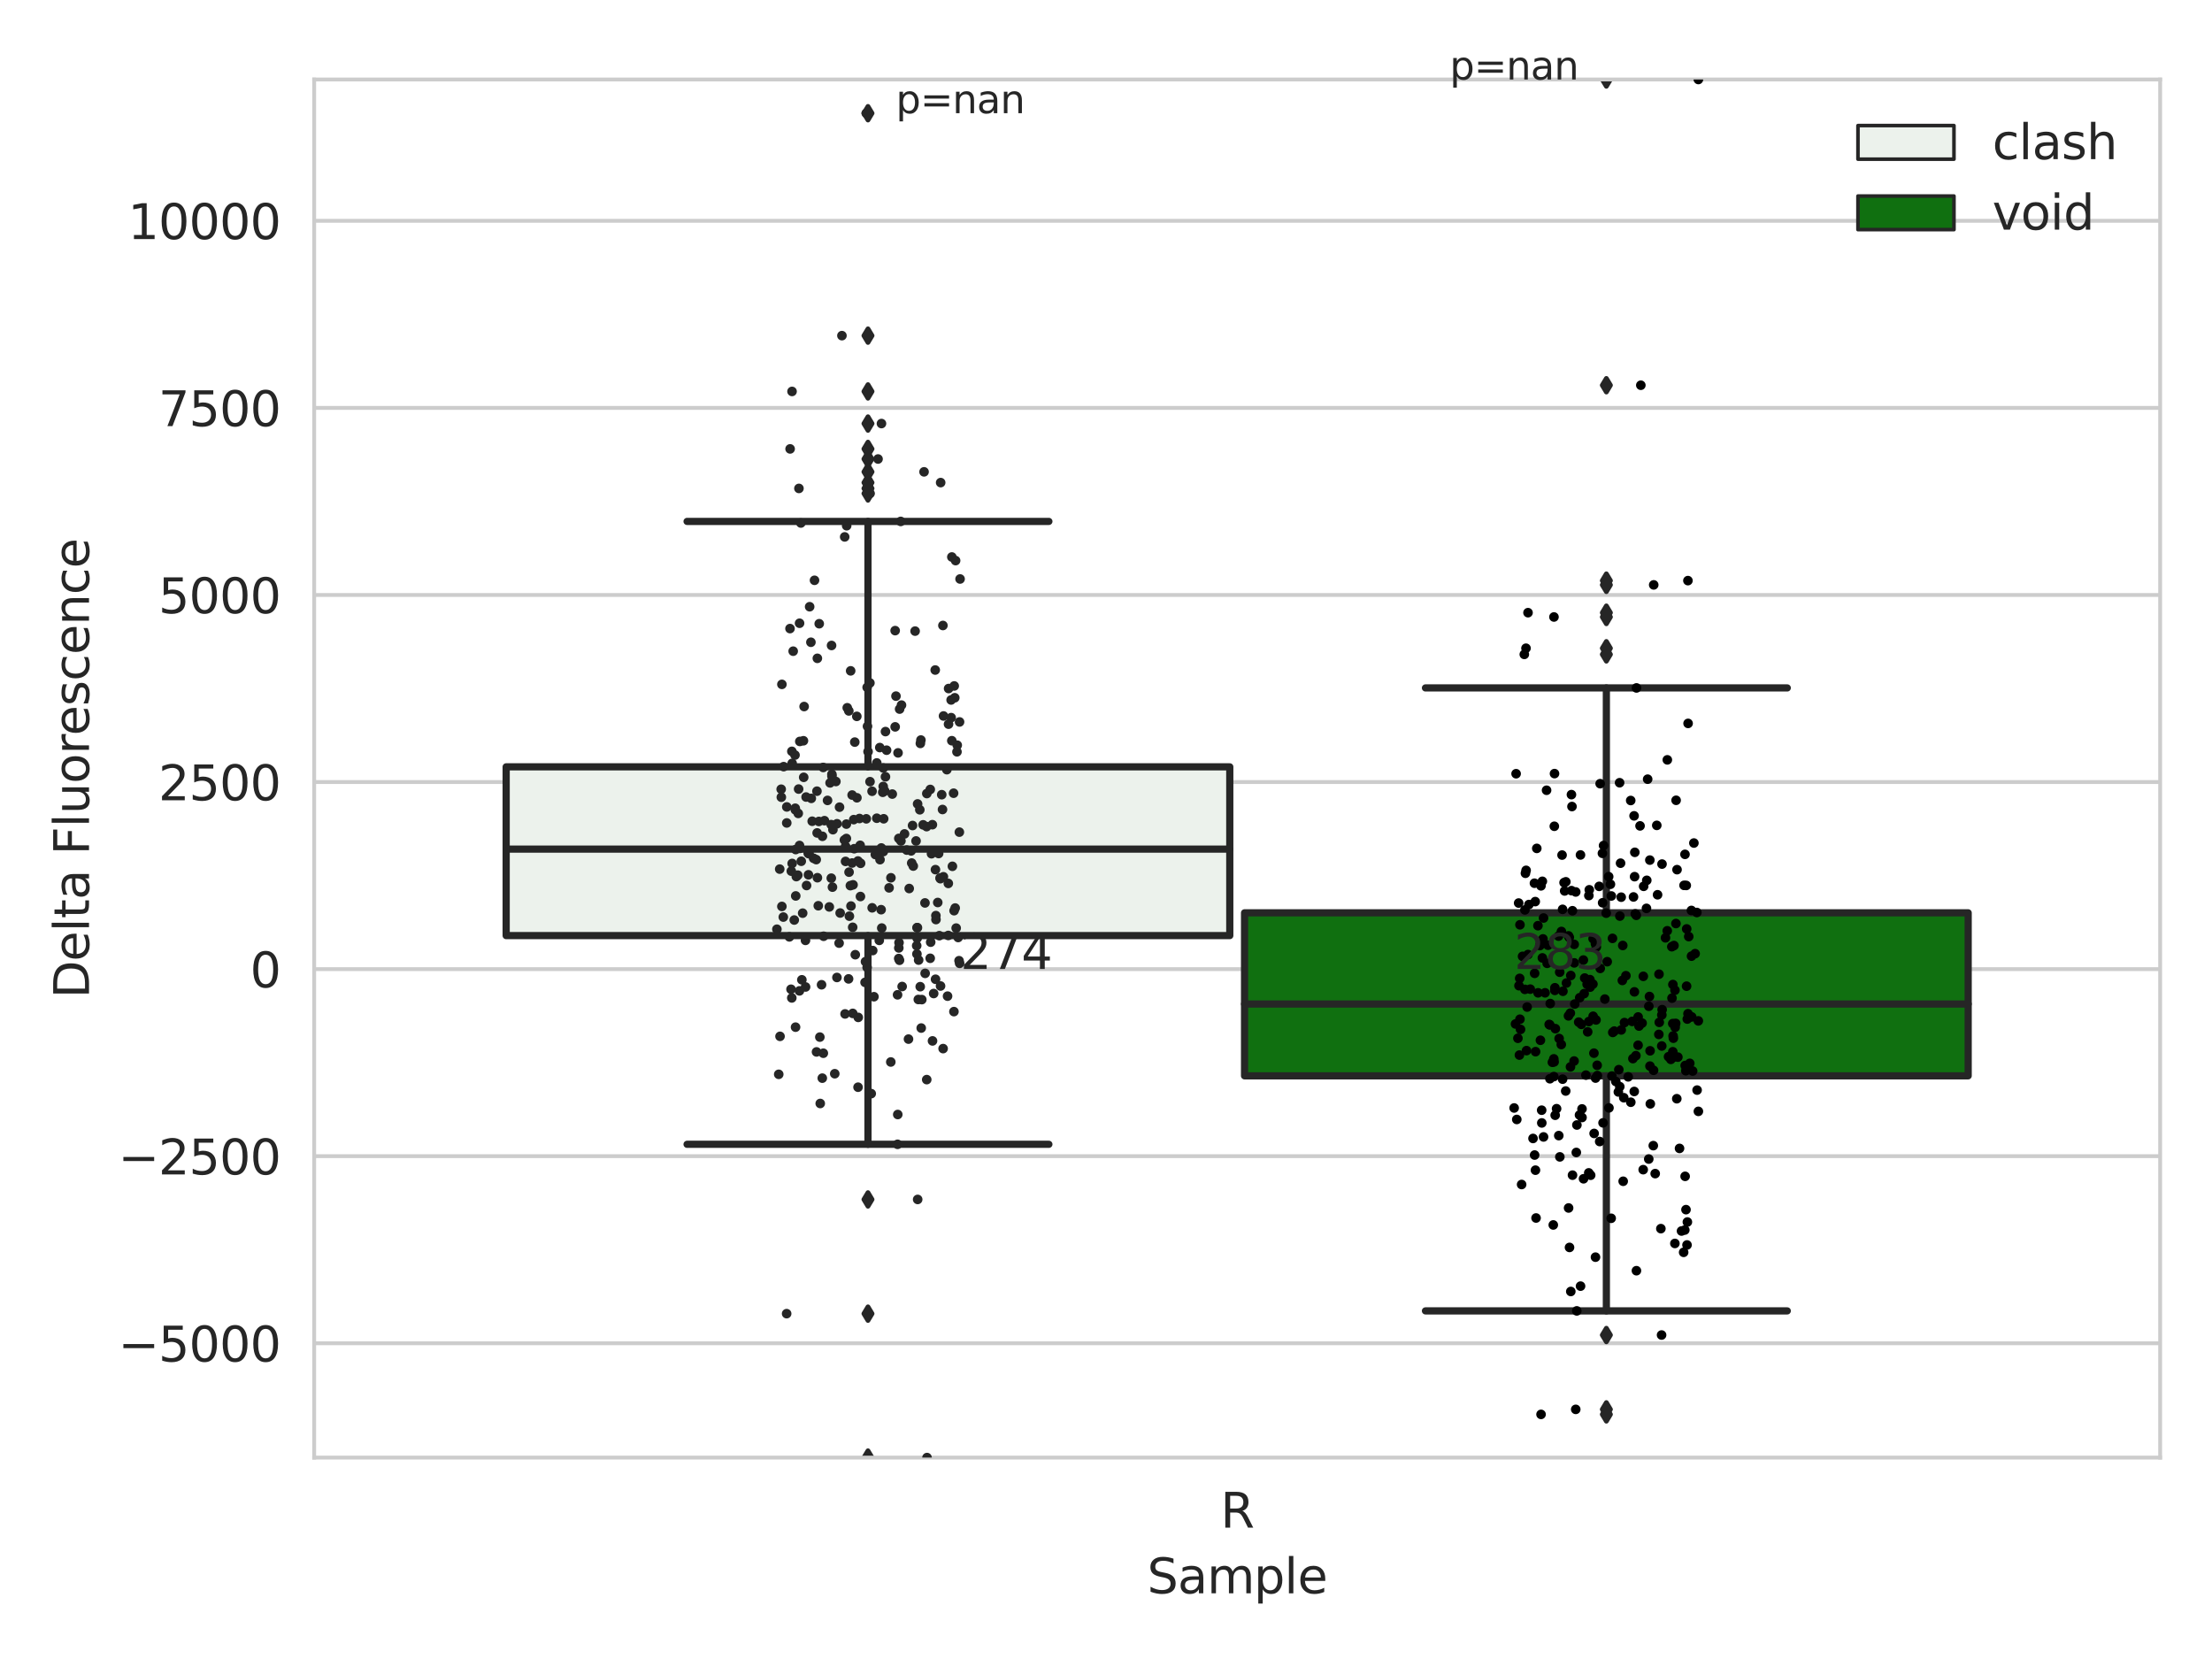 <?xml version="1.0" encoding="utf-8" standalone="no"?>
<!DOCTYPE svg PUBLIC "-//W3C//DTD SVG 1.1//EN"
  "http://www.w3.org/Graphics/SVG/1.1/DTD/svg11.dtd">
<svg xmlns:xlink="http://www.w3.org/1999/xlink" width="460.8pt" height="345.6pt" viewBox="0 0 460.8 345.6" xmlns="http://www.w3.org/2000/svg" version="1.1">
 <defs>
  <style type="text/css">*{stroke-linejoin: round; stroke-linecap: butt}</style>
 </defs>
 <g id="figure_1">
  <g id="patch_1">
   <path d="M 0 345.6 
L 460.8 345.6 
L 460.8 0 
L 0 0 
z
" style="fill: #ffffff"/>
  </g>
  <g id="axes_1">
   <g id="patch_2">
    <path d="M 65.45 303.64 
L 450 303.64 
L 450 16.561 
L 65.45 16.561 
z
" style="fill: #ffffff"/>
   </g>
   <g id="matplotlib.axis_1">
    <g id="xtick_1">
     <g id="text_1">
      <!-- R -->
      <g style="fill: #262626" transform="translate(254.251 318.238)scale(0.1 -0.1)">
       <defs>
        <path id="DejaVuSans-52" d="M 2841 2188 
Q 3044 2119 3236 1894 
Q 3428 1669 3622 1275 
L 4263 0 
L 3584 0 
L 2988 1197 
Q 2756 1666 2539 1819 
Q 2322 1972 1947 1972 
L 1259 1972 
L 1259 0 
L 628 0 
L 628 4666 
L 2053 4666 
Q 2853 4666 3247 4331 
Q 3641 3997 3641 3322 
Q 3641 2881 3436 2590 
Q 3231 2300 2841 2188 
z
M 1259 4147 
L 1259 2491 
L 2053 2491 
Q 2509 2491 2742 2702 
Q 2975 2913 2975 3322 
Q 2975 3731 2742 3939 
Q 2509 4147 2053 4147 
L 1259 4147 
z
" transform="scale(0.016)"/>
       </defs>
       <use xlink:href="#DejaVuSans-52"/>
      </g>
     </g>
    </g>
    <g id="text_2">
     <!-- Sample -->
     <g style="fill: #262626" transform="translate(238.977 331.917)scale(0.1 -0.1)">
      <defs>
       <path id="DejaVuSans-53" d="M 3425 4513 
L 3425 3897 
Q 3066 4069 2747 4153 
Q 2428 4238 2131 4238 
Q 1616 4238 1336 4038 
Q 1056 3838 1056 3469 
Q 1056 3159 1242 3001 
Q 1428 2844 1947 2747 
L 2328 2669 
Q 3034 2534 3370 2195 
Q 3706 1856 3706 1288 
Q 3706 609 3251 259 
Q 2797 -91 1919 -91 
Q 1588 -91 1214 -16 
Q 841 59 441 206 
L 441 856 
Q 825 641 1194 531 
Q 1563 422 1919 422 
Q 2459 422 2753 634 
Q 3047 847 3047 1241 
Q 3047 1584 2836 1778 
Q 2625 1972 2144 2069 
L 1759 2144 
Q 1053 2284 737 2584 
Q 422 2884 422 3419 
Q 422 4038 858 4394 
Q 1294 4750 2059 4750 
Q 2388 4750 2728 4690 
Q 3069 4631 3425 4513 
z
" transform="scale(0.016)"/>
       <path id="DejaVuSans-61" d="M 2194 1759 
Q 1497 1759 1228 1600 
Q 959 1441 959 1056 
Q 959 750 1161 570 
Q 1363 391 1709 391 
Q 2188 391 2477 730 
Q 2766 1069 2766 1631 
L 2766 1759 
L 2194 1759 
z
M 3341 1997 
L 3341 0 
L 2766 0 
L 2766 531 
Q 2569 213 2275 61 
Q 1981 -91 1556 -91 
Q 1019 -91 701 211 
Q 384 513 384 1019 
Q 384 1609 779 1909 
Q 1175 2209 1959 2209 
L 2766 2209 
L 2766 2266 
Q 2766 2663 2505 2880 
Q 2244 3097 1772 3097 
Q 1472 3097 1187 3025 
Q 903 2953 641 2809 
L 641 3341 
Q 956 3463 1253 3523 
Q 1550 3584 1831 3584 
Q 2591 3584 2966 3190 
Q 3341 2797 3341 1997 
z
" transform="scale(0.016)"/>
       <path id="DejaVuSans-6d" d="M 3328 2828 
Q 3544 3216 3844 3400 
Q 4144 3584 4550 3584 
Q 5097 3584 5394 3201 
Q 5691 2819 5691 2113 
L 5691 0 
L 5113 0 
L 5113 2094 
Q 5113 2597 4934 2840 
Q 4756 3084 4391 3084 
Q 3944 3084 3684 2787 
Q 3425 2491 3425 1978 
L 3425 0 
L 2847 0 
L 2847 2094 
Q 2847 2600 2669 2842 
Q 2491 3084 2119 3084 
Q 1678 3084 1418 2786 
Q 1159 2488 1159 1978 
L 1159 0 
L 581 0 
L 581 3500 
L 1159 3500 
L 1159 2956 
Q 1356 3278 1631 3431 
Q 1906 3584 2284 3584 
Q 2666 3584 2933 3390 
Q 3200 3197 3328 2828 
z
" transform="scale(0.016)"/>
       <path id="DejaVuSans-70" d="M 1159 525 
L 1159 -1331 
L 581 -1331 
L 581 3500 
L 1159 3500 
L 1159 2969 
Q 1341 3281 1617 3432 
Q 1894 3584 2278 3584 
Q 2916 3584 3314 3078 
Q 3713 2572 3713 1747 
Q 3713 922 3314 415 
Q 2916 -91 2278 -91 
Q 1894 -91 1617 61 
Q 1341 213 1159 525 
z
M 3116 1747 
Q 3116 2381 2855 2742 
Q 2594 3103 2138 3103 
Q 1681 3103 1420 2742 
Q 1159 2381 1159 1747 
Q 1159 1113 1420 752 
Q 1681 391 2138 391 
Q 2594 391 2855 752 
Q 3116 1113 3116 1747 
z
" transform="scale(0.016)"/>
       <path id="DejaVuSans-6c" d="M 603 4863 
L 1178 4863 
L 1178 0 
L 603 0 
L 603 4863 
z
" transform="scale(0.016)"/>
       <path id="DejaVuSans-65" d="M 3597 1894 
L 3597 1613 
L 953 1613 
Q 991 1019 1311 708 
Q 1631 397 2203 397 
Q 2534 397 2845 478 
Q 3156 559 3463 722 
L 3463 178 
Q 3153 47 2828 -22 
Q 2503 -91 2169 -91 
Q 1331 -91 842 396 
Q 353 884 353 1716 
Q 353 2575 817 3079 
Q 1281 3584 2069 3584 
Q 2775 3584 3186 3129 
Q 3597 2675 3597 1894 
z
M 3022 2063 
Q 3016 2534 2758 2815 
Q 2500 3097 2075 3097 
Q 1594 3097 1305 2825 
Q 1016 2553 972 2059 
L 3022 2063 
z
" transform="scale(0.016)"/>
      </defs>
      <use xlink:href="#DejaVuSans-53"/>
      <use xlink:href="#DejaVuSans-61" x="63.477"/>
      <use xlink:href="#DejaVuSans-6d" x="124.756"/>
      <use xlink:href="#DejaVuSans-70" x="222.168"/>
      <use xlink:href="#DejaVuSans-6c" x="285.645"/>
      <use xlink:href="#DejaVuSans-65" x="313.428"/>
     </g>
    </g>
   </g>
   <g id="matplotlib.axis_2">
    <g id="ytick_1">
     <g id="line2d_1">
      <path d="M 65.45 279.826 
L 450 279.826 
" clip-path="url(#p81a5641fb7)" style="fill: none; stroke: #cccccc; stroke-width: 0.8; stroke-linecap: round"/>
     </g>
     <g id="text_3">
      <!-- −5000 -->
      <g style="fill: #262626" transform="translate(24.62 283.625)scale(0.1 -0.1)">
       <defs>
        <path id="DejaVuSans-2212" d="M 678 2272 
L 4684 2272 
L 4684 1741 
L 678 1741 
L 678 2272 
z
" transform="scale(0.016)"/>
        <path id="DejaVuSans-35" d="M 691 4666 
L 3169 4666 
L 3169 4134 
L 1269 4134 
L 1269 2991 
Q 1406 3038 1543 3061 
Q 1681 3084 1819 3084 
Q 2600 3084 3056 2656 
Q 3513 2228 3513 1497 
Q 3513 744 3044 326 
Q 2575 -91 1722 -91 
Q 1428 -91 1123 -41 
Q 819 9 494 109 
L 494 744 
Q 775 591 1075 516 
Q 1375 441 1709 441 
Q 2250 441 2565 725 
Q 2881 1009 2881 1497 
Q 2881 1984 2565 2268 
Q 2250 2553 1709 2553 
Q 1456 2553 1204 2497 
Q 953 2441 691 2322 
L 691 4666 
z
" transform="scale(0.016)"/>
        <path id="DejaVuSans-30" d="M 2034 4250 
Q 1547 4250 1301 3770 
Q 1056 3291 1056 2328 
Q 1056 1369 1301 889 
Q 1547 409 2034 409 
Q 2525 409 2770 889 
Q 3016 1369 3016 2328 
Q 3016 3291 2770 3770 
Q 2525 4250 2034 4250 
z
M 2034 4750 
Q 2819 4750 3233 4129 
Q 3647 3509 3647 2328 
Q 3647 1150 3233 529 
Q 2819 -91 2034 -91 
Q 1250 -91 836 529 
Q 422 1150 422 2328 
Q 422 3509 836 4129 
Q 1250 4750 2034 4750 
z
" transform="scale(0.016)"/>
       </defs>
       <use xlink:href="#DejaVuSans-2212"/>
       <use xlink:href="#DejaVuSans-35" x="83.789"/>
       <use xlink:href="#DejaVuSans-30" x="147.412"/>
       <use xlink:href="#DejaVuSans-30" x="211.035"/>
       <use xlink:href="#DejaVuSans-30" x="274.658"/>
      </g>
     </g>
    </g>
    <g id="ytick_2">
     <g id="line2d_2">
      <path d="M 65.45 240.855 
L 450 240.855 
" clip-path="url(#p81a5641fb7)" style="fill: none; stroke: #cccccc; stroke-width: 0.8; stroke-linecap: round"/>
     </g>
     <g id="text_4">
      <!-- −2500 -->
      <g style="fill: #262626" transform="translate(24.62 244.654)scale(0.1 -0.1)">
       <defs>
        <path id="DejaVuSans-32" d="M 1228 531 
L 3431 531 
L 3431 0 
L 469 0 
L 469 531 
Q 828 903 1448 1529 
Q 2069 2156 2228 2338 
Q 2531 2678 2651 2914 
Q 2772 3150 2772 3378 
Q 2772 3750 2511 3984 
Q 2250 4219 1831 4219 
Q 1534 4219 1204 4116 
Q 875 4013 500 3803 
L 500 4441 
Q 881 4594 1212 4672 
Q 1544 4750 1819 4750 
Q 2544 4750 2975 4387 
Q 3406 4025 3406 3419 
Q 3406 3131 3298 2873 
Q 3191 2616 2906 2266 
Q 2828 2175 2409 1742 
Q 1991 1309 1228 531 
z
" transform="scale(0.016)"/>
       </defs>
       <use xlink:href="#DejaVuSans-2212"/>
       <use xlink:href="#DejaVuSans-32" x="83.789"/>
       <use xlink:href="#DejaVuSans-35" x="147.412"/>
       <use xlink:href="#DejaVuSans-30" x="211.035"/>
       <use xlink:href="#DejaVuSans-30" x="274.658"/>
      </g>
     </g>
    </g>
    <g id="ytick_3">
     <g id="line2d_3">
      <path d="M 65.45 201.885 
L 450 201.885 
" clip-path="url(#p81a5641fb7)" style="fill: none; stroke: #cccccc; stroke-width: 0.8; stroke-linecap: round"/>
     </g>
     <g id="text_5">
      <!-- 0 -->
      <g style="fill: #262626" transform="translate(52.087 205.684)scale(0.1 -0.1)">
       <use xlink:href="#DejaVuSans-30"/>
      </g>
     </g>
    </g>
    <g id="ytick_4">
     <g id="line2d_4">
      <path d="M 65.45 162.914 
L 450 162.914 
" clip-path="url(#p81a5641fb7)" style="fill: none; stroke: #cccccc; stroke-width: 0.8; stroke-linecap: round"/>
     </g>
     <g id="text_6">
      <!-- 2500 -->
      <g style="fill: #262626" transform="translate(33 166.713)scale(0.1 -0.1)">
       <use xlink:href="#DejaVuSans-32"/>
       <use xlink:href="#DejaVuSans-35" x="63.623"/>
       <use xlink:href="#DejaVuSans-30" x="127.246"/>
       <use xlink:href="#DejaVuSans-30" x="190.869"/>
      </g>
     </g>
    </g>
    <g id="ytick_5">
     <g id="line2d_5">
      <path d="M 65.45 123.943 
L 450 123.943 
" clip-path="url(#p81a5641fb7)" style="fill: none; stroke: #cccccc; stroke-width: 0.8; stroke-linecap: round"/>
     </g>
     <g id="text_7">
      <!-- 5000 -->
      <g style="fill: #262626" transform="translate(33 127.742)scale(0.1 -0.1)">
       <use xlink:href="#DejaVuSans-35"/>
       <use xlink:href="#DejaVuSans-30" x="63.623"/>
       <use xlink:href="#DejaVuSans-30" x="127.246"/>
       <use xlink:href="#DejaVuSans-30" x="190.869"/>
      </g>
     </g>
    </g>
    <g id="ytick_6">
     <g id="line2d_6">
      <path d="M 65.45 84.972 
L 450 84.972 
" clip-path="url(#p81a5641fb7)" style="fill: none; stroke: #cccccc; stroke-width: 0.8; stroke-linecap: round"/>
     </g>
     <g id="text_8">
      <!-- 7500 -->
      <g style="fill: #262626" transform="translate(33 88.772)scale(0.1 -0.1)">
       <defs>
        <path id="DejaVuSans-37" d="M 525 4666 
L 3525 4666 
L 3525 4397 
L 1831 0 
L 1172 0 
L 2766 4134 
L 525 4134 
L 525 4666 
z
" transform="scale(0.016)"/>
       </defs>
       <use xlink:href="#DejaVuSans-37"/>
       <use xlink:href="#DejaVuSans-35" x="63.623"/>
       <use xlink:href="#DejaVuSans-30" x="127.246"/>
       <use xlink:href="#DejaVuSans-30" x="190.869"/>
      </g>
     </g>
    </g>
    <g id="ytick_7">
     <g id="line2d_7">
      <path d="M 65.45 46.002 
L 450 46.002 
" clip-path="url(#p81a5641fb7)" style="fill: none; stroke: #cccccc; stroke-width: 0.8; stroke-linecap: round"/>
     </g>
     <g id="text_9">
      <!-- 10000 -->
      <g style="fill: #262626" transform="translate(26.637 49.801)scale(0.1 -0.1)">
       <defs>
        <path id="DejaVuSans-31" d="M 794 531 
L 1825 531 
L 1825 4091 
L 703 3866 
L 703 4441 
L 1819 4666 
L 2450 4666 
L 2450 531 
L 3481 531 
L 3481 0 
L 794 0 
L 794 531 
z
" transform="scale(0.016)"/>
       </defs>
       <use xlink:href="#DejaVuSans-31"/>
       <use xlink:href="#DejaVuSans-30" x="63.623"/>
       <use xlink:href="#DejaVuSans-30" x="127.246"/>
       <use xlink:href="#DejaVuSans-30" x="190.869"/>
       <use xlink:href="#DejaVuSans-30" x="254.492"/>
      </g>
     </g>
    </g>
    <g id="text_10">
     <!-- Delta Fluorescence -->
     <g style="fill: #262626" transform="translate(18.541 207.967)rotate(-90)scale(0.1 -0.1)">
      <defs>
       <path id="DejaVuSans-44" d="M 1259 4147 
L 1259 519 
L 2022 519 
Q 2988 519 3436 956 
Q 3884 1394 3884 2338 
Q 3884 3275 3436 3711 
Q 2988 4147 2022 4147 
L 1259 4147 
z
M 628 4666 
L 1925 4666 
Q 3281 4666 3915 4102 
Q 4550 3538 4550 2338 
Q 4550 1131 3912 565 
Q 3275 0 1925 0 
L 628 0 
L 628 4666 
z
" transform="scale(0.016)"/>
       <path id="DejaVuSans-74" d="M 1172 4494 
L 1172 3500 
L 2356 3500 
L 2356 3053 
L 1172 3053 
L 1172 1153 
Q 1172 725 1289 603 
Q 1406 481 1766 481 
L 2356 481 
L 2356 0 
L 1766 0 
Q 1100 0 847 248 
Q 594 497 594 1153 
L 594 3053 
L 172 3053 
L 172 3500 
L 594 3500 
L 594 4494 
L 1172 4494 
z
" transform="scale(0.016)"/>
       <path id="DejaVuSans-20" transform="scale(0.016)"/>
       <path id="DejaVuSans-46" d="M 628 4666 
L 3309 4666 
L 3309 4134 
L 1259 4134 
L 1259 2759 
L 3109 2759 
L 3109 2228 
L 1259 2228 
L 1259 0 
L 628 0 
L 628 4666 
z
" transform="scale(0.016)"/>
       <path id="DejaVuSans-75" d="M 544 1381 
L 544 3500 
L 1119 3500 
L 1119 1403 
Q 1119 906 1312 657 
Q 1506 409 1894 409 
Q 2359 409 2629 706 
Q 2900 1003 2900 1516 
L 2900 3500 
L 3475 3500 
L 3475 0 
L 2900 0 
L 2900 538 
Q 2691 219 2414 64 
Q 2138 -91 1772 -91 
Q 1169 -91 856 284 
Q 544 659 544 1381 
z
M 1991 3584 
L 1991 3584 
z
" transform="scale(0.016)"/>
       <path id="DejaVuSans-6f" d="M 1959 3097 
Q 1497 3097 1228 2736 
Q 959 2375 959 1747 
Q 959 1119 1226 758 
Q 1494 397 1959 397 
Q 2419 397 2687 759 
Q 2956 1122 2956 1747 
Q 2956 2369 2687 2733 
Q 2419 3097 1959 3097 
z
M 1959 3584 
Q 2709 3584 3137 3096 
Q 3566 2609 3566 1747 
Q 3566 888 3137 398 
Q 2709 -91 1959 -91 
Q 1206 -91 779 398 
Q 353 888 353 1747 
Q 353 2609 779 3096 
Q 1206 3584 1959 3584 
z
" transform="scale(0.016)"/>
       <path id="DejaVuSans-72" d="M 2631 2963 
Q 2534 3019 2420 3045 
Q 2306 3072 2169 3072 
Q 1681 3072 1420 2755 
Q 1159 2438 1159 1844 
L 1159 0 
L 581 0 
L 581 3500 
L 1159 3500 
L 1159 2956 
Q 1341 3275 1631 3429 
Q 1922 3584 2338 3584 
Q 2397 3584 2469 3576 
Q 2541 3569 2628 3553 
L 2631 2963 
z
" transform="scale(0.016)"/>
       <path id="DejaVuSans-73" d="M 2834 3397 
L 2834 2853 
Q 2591 2978 2328 3040 
Q 2066 3103 1784 3103 
Q 1356 3103 1142 2972 
Q 928 2841 928 2578 
Q 928 2378 1081 2264 
Q 1234 2150 1697 2047 
L 1894 2003 
Q 2506 1872 2764 1633 
Q 3022 1394 3022 966 
Q 3022 478 2636 193 
Q 2250 -91 1575 -91 
Q 1294 -91 989 -36 
Q 684 19 347 128 
L 347 722 
Q 666 556 975 473 
Q 1284 391 1588 391 
Q 1994 391 2212 530 
Q 2431 669 2431 922 
Q 2431 1156 2273 1281 
Q 2116 1406 1581 1522 
L 1381 1569 
Q 847 1681 609 1914 
Q 372 2147 372 2553 
Q 372 3047 722 3315 
Q 1072 3584 1716 3584 
Q 2034 3584 2315 3537 
Q 2597 3491 2834 3397 
z
" transform="scale(0.016)"/>
       <path id="DejaVuSans-63" d="M 3122 3366 
L 3122 2828 
Q 2878 2963 2633 3030 
Q 2388 3097 2138 3097 
Q 1578 3097 1268 2742 
Q 959 2388 959 1747 
Q 959 1106 1268 751 
Q 1578 397 2138 397 
Q 2388 397 2633 464 
Q 2878 531 3122 666 
L 3122 134 
Q 2881 22 2623 -34 
Q 2366 -91 2075 -91 
Q 1284 -91 818 406 
Q 353 903 353 1747 
Q 353 2603 823 3093 
Q 1294 3584 2113 3584 
Q 2378 3584 2631 3529 
Q 2884 3475 3122 3366 
z
" transform="scale(0.016)"/>
       <path id="DejaVuSans-6e" d="M 3513 2113 
L 3513 0 
L 2938 0 
L 2938 2094 
Q 2938 2591 2744 2837 
Q 2550 3084 2163 3084 
Q 1697 3084 1428 2787 
Q 1159 2491 1159 1978 
L 1159 0 
L 581 0 
L 581 3500 
L 1159 3500 
L 1159 2956 
Q 1366 3272 1645 3428 
Q 1925 3584 2291 3584 
Q 2894 3584 3203 3211 
Q 3513 2838 3513 2113 
z
" transform="scale(0.016)"/>
      </defs>
      <use xlink:href="#DejaVuSans-44"/>
      <use xlink:href="#DejaVuSans-65" x="77.002"/>
      <use xlink:href="#DejaVuSans-6c" x="138.525"/>
      <use xlink:href="#DejaVuSans-74" x="166.309"/>
      <use xlink:href="#DejaVuSans-61" x="205.518"/>
      <use xlink:href="#DejaVuSans-20" x="266.797"/>
      <use xlink:href="#DejaVuSans-46" x="298.584"/>
      <use xlink:href="#DejaVuSans-6c" x="356.104"/>
      <use xlink:href="#DejaVuSans-75" x="383.887"/>
      <use xlink:href="#DejaVuSans-6f" x="447.266"/>
      <use xlink:href="#DejaVuSans-72" x="508.447"/>
      <use xlink:href="#DejaVuSans-65" x="547.311"/>
      <use xlink:href="#DejaVuSans-73" x="608.834"/>
      <use xlink:href="#DejaVuSans-63" x="660.934"/>
      <use xlink:href="#DejaVuSans-65" x="715.914"/>
      <use xlink:href="#DejaVuSans-6e" x="777.438"/>
      <use xlink:href="#DejaVuSans-63" x="840.816"/>
      <use xlink:href="#DejaVuSans-65" x="895.797"/>
     </g>
    </g>
   </g>
   <g id="patch_3">
    <path d="M 105.443 194.905 
L 256.187 194.905 
L 256.187 159.748 
L 105.443 159.748 
L 105.443 194.905 
z
" clip-path="url(#p81a5641fb7)" style="fill: #ecf2ec; stroke: #262626; stroke-width: 1.5; stroke-linejoin: miter"/>
   </g>
   <g id="patch_4">
    <path d="M 259.263 224.116 
L 410.007 224.116 
L 410.007 190.157 
L 259.263 190.157 
L 259.263 224.116 
z
" clip-path="url(#p81a5641fb7)" style="fill: #107010; stroke: #262626; stroke-width: 1.5; stroke-linejoin: miter"/>
   </g>
   <g id="patch_5">
    <path d="M 257.725 201.885 
L 257.725 201.885 
L 257.725 201.885 
L 257.725 201.885 
z
" clip-path="url(#p81a5641fb7)" style="fill: #ecf2ec; stroke: #262626; stroke-width: 0.75; stroke-linejoin: miter"/>
   </g>
   <g id="patch_6">
    <path d="M 257.725 201.885 
L 257.725 201.885 
L 257.725 201.885 
L 257.725 201.885 
z
" clip-path="url(#p81a5641fb7)" style="fill: #107010; stroke: #262626; stroke-width: 0.75; stroke-linejoin: miter"/>
   </g>
   <g id="PathCollection_1"/>
   <g id="PathCollection_2"/>
   <g id="line2d_8">
    <path d="M 180.815 194.905 
L 180.815 238.38 
" clip-path="url(#p81a5641fb7)" style="fill: none; stroke: #262626; stroke-width: 1.5; stroke-linecap: round"/>
   </g>
   <g id="line2d_9">
    <path d="M 180.815 159.748 
L 180.815 108.621 
" clip-path="url(#p81a5641fb7)" style="fill: none; stroke: #262626; stroke-width: 1.5; stroke-linecap: round"/>
   </g>
   <g id="line2d_10">
    <path d="M 143.129 238.38 
L 218.501 238.38 
" clip-path="url(#p81a5641fb7)" style="fill: none; stroke: #262626; stroke-width: 1.5; stroke-linecap: round"/>
   </g>
   <g id="line2d_11">
    <path d="M 143.129 108.621 
L 218.501 108.621 
" clip-path="url(#p81a5641fb7)" style="fill: none; stroke: #262626; stroke-width: 1.5; stroke-linecap: round"/>
   </g>
   <g id="line2d_12">
    <defs>
     <path id="m42a0fa1dae" d="M -0 1.414 
L 0.849 0 
L 0 -1.414 
L -0.849 -0 
z
" style="stroke: #262626; stroke-linejoin: miter"/>
    </defs>
    <g clip-path="url(#p81a5641fb7)">
     <use xlink:href="#m42a0fa1dae" x="180.815" y="273.658" style="fill: #262626; stroke: #262626; stroke-linejoin: miter"/>
     <use xlink:href="#m42a0fa1dae" x="180.815" y="249.864" style="fill: #262626; stroke: #262626; stroke-linejoin: miter"/>
     <use xlink:href="#m42a0fa1dae" x="180.815" y="303.64" style="fill: #262626; stroke: #262626; stroke-linejoin: miter"/>
     <use xlink:href="#m42a0fa1dae" x="180.815" y="23.587" style="fill: #262626; stroke: #262626; stroke-linejoin: miter"/>
     <use xlink:href="#m42a0fa1dae" x="180.815" y="81.543" style="fill: #262626; stroke: #262626; stroke-linejoin: miter"/>
     <use xlink:href="#m42a0fa1dae" x="180.815" y="88.233" style="fill: #262626; stroke: #262626; stroke-linejoin: miter"/>
     <use xlink:href="#m42a0fa1dae" x="180.815" y="100.534" style="fill: #262626; stroke: #262626; stroke-linejoin: miter"/>
     <use xlink:href="#m42a0fa1dae" x="180.815" y="101.748" style="fill: #262626; stroke: #262626; stroke-linejoin: miter"/>
     <use xlink:href="#m42a0fa1dae" x="180.815" y="95.62" style="fill: #262626; stroke: #262626; stroke-linejoin: miter"/>
     <use xlink:href="#m42a0fa1dae" x="180.815" y="102.799" style="fill: #262626; stroke: #262626; stroke-linejoin: miter"/>
     <use xlink:href="#m42a0fa1dae" x="180.815" y="69.92" style="fill: #262626; stroke: #262626; stroke-linejoin: miter"/>
     <use xlink:href="#m42a0fa1dae" x="180.815" y="98.294" style="fill: #262626; stroke: #262626; stroke-linejoin: miter"/>
     <use xlink:href="#m42a0fa1dae" x="180.815" y="93.516" style="fill: #262626; stroke: #262626; stroke-linejoin: miter"/>
    </g>
   </g>
   <g id="line2d_13">
    <path d="M 334.635 224.116 
L 334.635 273.082 
" clip-path="url(#p81a5641fb7)" style="fill: none; stroke: #262626; stroke-width: 1.5; stroke-linecap: round"/>
   </g>
   <g id="line2d_14">
    <path d="M 334.635 190.157 
L 334.635 143.307 
" clip-path="url(#p81a5641fb7)" style="fill: none; stroke: #262626; stroke-width: 1.5; stroke-linecap: round"/>
   </g>
   <g id="line2d_15">
    <path d="M 296.949 273.082 
L 372.321 273.082 
" clip-path="url(#p81a5641fb7)" style="fill: none; stroke: #262626; stroke-width: 1.5; stroke-linecap: round"/>
   </g>
   <g id="line2d_16">
    <path d="M 296.949 143.307 
L 372.321 143.307 
" clip-path="url(#p81a5641fb7)" style="fill: none; stroke: #262626; stroke-width: 1.5; stroke-linecap: round"/>
   </g>
   <g id="line2d_17">
    <g clip-path="url(#p81a5641fb7)">
     <use xlink:href="#m42a0fa1dae" x="334.635" y="294.643" style="fill: #262626; stroke: #262626; stroke-linejoin: miter"/>
     <use xlink:href="#m42a0fa1dae" x="334.635" y="293.597" style="fill: #262626; stroke: #262626; stroke-linejoin: miter"/>
     <use xlink:href="#m42a0fa1dae" x="334.635" y="278.11" style="fill: #262626; stroke: #262626; stroke-linejoin: miter"/>
     <use xlink:href="#m42a0fa1dae" x="334.635" y="80.249" style="fill: #262626; stroke: #262626; stroke-linejoin: miter"/>
     <use xlink:href="#m42a0fa1dae" x="334.635" y="128.529" style="fill: #262626; stroke: #262626; stroke-linejoin: miter"/>
     <use xlink:href="#m42a0fa1dae" x="334.635" y="136.323" style="fill: #262626; stroke: #262626; stroke-linejoin: miter"/>
     <use xlink:href="#m42a0fa1dae" x="334.635" y="16.561" style="fill: #262626; stroke: #262626; stroke-linejoin: miter"/>
     <use xlink:href="#m42a0fa1dae" x="334.635" y="127.632" style="fill: #262626; stroke: #262626; stroke-linejoin: miter"/>
     <use xlink:href="#m42a0fa1dae" x="334.635" y="121.842" style="fill: #262626; stroke: #262626; stroke-linejoin: miter"/>
     <use xlink:href="#m42a0fa1dae" x="334.635" y="120.954" style="fill: #262626; stroke: #262626; stroke-linejoin: miter"/>
     <use xlink:href="#m42a0fa1dae" x="334.635" y="135.039" style="fill: #262626; stroke: #262626; stroke-linejoin: miter"/>
    </g>
   </g>
   <g id="line2d_18">
    <path d="M 105.443 176.888 
L 256.187 176.888 
" clip-path="url(#p81a5641fb7)" style="fill: none; stroke: #262626; stroke-width: 1.5; stroke-linecap: round"/>
   </g>
   <g id="line2d_19">
    <path d="M 259.263 209.152 
L 410.007 209.152 
" clip-path="url(#p81a5641fb7)" style="fill: none; stroke: #262626; stroke-width: 1.5; stroke-linecap: round"/>
   </g>
   <g id="patch_7">
    <path d="M 65.45 303.64 
L 65.45 16.561 
" style="fill: none; stroke: #cccccc; stroke-width: 0.8; stroke-linejoin: miter; stroke-linecap: square"/>
   </g>
   <g id="patch_8">
    <path d="M 450 303.64 
L 450 16.561 
" style="fill: none; stroke: #cccccc; stroke-width: 0.8; stroke-linejoin: miter; stroke-linecap: square"/>
   </g>
   <g id="patch_9">
    <path d="M 65.45 303.64 
L 450 303.64 
" style="fill: none; stroke: #cccccc; stroke-width: 0.8; stroke-linejoin: miter; stroke-linecap: square"/>
   </g>
   <g id="patch_10">
    <path d="M 65.45 16.561 
L 450 16.561 
" style="fill: none; stroke: #cccccc; stroke-width: 0.8; stroke-linejoin: miter; stroke-linecap: square"/>
   </g>
   <g id="PathCollection_3">
    <defs>
     <path id="C0_0_abe3c1c736" d="M 0 1 
C 0.265 1 0.52 0.895 0.707 0.707 
C 0.895 0.52 1 0.265 1 -0 
C 1 -0.265 0.895 -0.52 0.707 -0.707 
C 0.52 -0.895 0.265 -1 0 -1 
C -0.265 -1 -0.52 -0.895 -0.707 -0.707 
C -0.895 -0.52 -1 -0.265 -1 0 
C -1 0.265 -0.895 0.52 -0.707 0.707 
C -0.52 0.895 -0.265 1 0 1 
z
"/>
    </defs>
    <g clip-path="url(#p81a5641fb7)">
     <use xlink:href="#C0_0_abe3c1c736" x="173.514" y="172.839" style="fill: #262626"/>
    </g>
    <g clip-path="url(#p81a5641fb7)">
     <use xlink:href="#C0_0_abe3c1c736" x="191.303" y="208.211" style="fill: #262626"/>
    </g>
    <g clip-path="url(#p81a5641fb7)">
     <use xlink:href="#C0_0_abe3c1c736" x="184.464" y="152.402" style="fill: #262626"/>
    </g>
    <g clip-path="url(#p81a5641fb7)">
     <use xlink:href="#C0_0_abe3c1c736" x="190.103" y="171.972" style="fill: #262626"/>
    </g>
    <g clip-path="url(#p81a5641fb7)">
     <use xlink:href="#C0_0_abe3c1c736" x="184.089" y="170.565" style="fill: #262626"/>
    </g>
    <g clip-path="url(#p81a5641fb7)">
     <use xlink:href="#C0_0_abe3c1c736" x="165.022" y="179.874" style="fill: #262626"/>
    </g>
    <g clip-path="url(#p81a5641fb7)">
     <use xlink:href="#C0_0_abe3c1c736" x="178.066" y="154.593" style="fill: #262626"/>
    </g>
    <g clip-path="url(#p81a5641fb7)">
     <use xlink:href="#C0_0_abe3c1c736" x="198.653" y="165.24" style="fill: #262626"/>
    </g>
    <g clip-path="url(#p81a5641fb7)">
     <use xlink:href="#C0_0_abe3c1c736" x="198.404" y="180.469" style="fill: #262626"/>
    </g>
    <g clip-path="url(#p81a5641fb7)">
     <use xlink:href="#C0_0_abe3c1c736" x="191.614" y="168.694" style="fill: #262626"/>
    </g>
    <g clip-path="url(#p81a5641fb7)">
     <use xlink:href="#C0_0_abe3c1c736" x="184.016" y="177.407" style="fill: #262626"/>
    </g>
    <g clip-path="url(#p81a5641fb7)">
     <use xlink:href="#C0_0_abe3c1c736" x="177.145" y="184.496" style="fill: #262626"/>
    </g>
    <g clip-path="url(#p81a5641fb7)">
     <use xlink:href="#C0_0_abe3c1c736" x="190.633" y="131.473" style="fill: #262626"/>
    </g>
    <g clip-path="url(#p81a5641fb7)">
     <use xlink:href="#C0_0_abe3c1c736" x="190.965" y="197.003" style="fill: #262626"/>
    </g>
    <g clip-path="url(#p81a5641fb7)">
     <use xlink:href="#C0_0_abe3c1c736" x="166.624" y="176.733" style="fill: #262626"/>
    </g>
    <g clip-path="url(#p81a5641fb7)">
     <use xlink:href="#C0_0_abe3c1c736" x="180.456" y="23.587" style="fill: #262626"/>
    </g>
    <g clip-path="url(#p81a5641fb7)">
     <use xlink:href="#C0_0_abe3c1c736" x="182.351" y="178.015" style="fill: #262626"/>
    </g>
    <g clip-path="url(#p81a5641fb7)">
     <use xlink:href="#C0_0_abe3c1c736" x="197.55" y="184.032" style="fill: #262626"/>
    </g>
    <g clip-path="url(#p81a5641fb7)">
     <use xlink:href="#C0_0_abe3c1c736" x="167.799" y="195.898" style="fill: #262626"/>
    </g>
    <g clip-path="url(#p81a5641fb7)">
     <use xlink:href="#C0_0_abe3c1c736" x="184.459" y="161.821" style="fill: #262626"/>
    </g>
    <g clip-path="url(#p81a5641fb7)">
     <use xlink:href="#C0_0_abe3c1c736" x="187.383" y="200.042" style="fill: #262626"/>
    </g>
    <g clip-path="url(#p81a5641fb7)">
     <use xlink:href="#C0_0_abe3c1c736" x="167.516" y="147.185" style="fill: #262626"/>
    </g>
    <g clip-path="url(#p81a5641fb7)">
     <use xlink:href="#C0_0_abe3c1c736" x="191.12" y="193.253" style="fill: #262626"/>
    </g>
    <g clip-path="url(#p81a5641fb7)">
     <use xlink:href="#C0_0_abe3c1c736" x="174.131" y="162.803" style="fill: #262626"/>
    </g>
    <g clip-path="url(#p81a5641fb7)">
     <use xlink:href="#C0_0_abe3c1c736" x="164.573" y="130.946" style="fill: #262626"/>
    </g>
    <g clip-path="url(#p81a5641fb7)">
     <use xlink:href="#C0_0_abe3c1c736" x="167.042" y="204.111" style="fill: #262626"/>
    </g>
    <g clip-path="url(#p81a5641fb7)">
     <use xlink:href="#C0_0_abe3c1c736" x="198.755" y="189.713" style="fill: #262626"/>
    </g>
    <g clip-path="url(#p81a5641fb7)">
     <use xlink:href="#C0_0_abe3c1c736" x="177.848" y="170.745" style="fill: #262626"/>
    </g>
    <g clip-path="url(#p81a5641fb7)">
     <use xlink:href="#C0_0_abe3c1c736" x="164.946" y="207.886" style="fill: #262626"/>
    </g>
    <g clip-path="url(#p81a5641fb7)">
     <use xlink:href="#C0_0_abe3c1c736" x="195.933" y="205.403" style="fill: #262626"/>
    </g>
    <g clip-path="url(#p81a5641fb7)">
     <use xlink:href="#C0_0_abe3c1c736" x="195.536" y="177.808" style="fill: #262626"/>
    </g>
    <g clip-path="url(#p81a5641fb7)">
     <use xlink:href="#C0_0_abe3c1c736" x="197.393" y="207.517" style="fill: #262626"/>
    </g>
    <g clip-path="url(#p81a5641fb7)">
     <use xlink:href="#C0_0_abe3c1c736" x="183.323" y="179.082" style="fill: #262626"/>
    </g>
    <g clip-path="url(#p81a5641fb7)">
     <use xlink:href="#C0_0_abe3c1c736" x="171.145" y="205.144" style="fill: #262626"/>
    </g>
    <g clip-path="url(#p81a5641fb7)">
     <use xlink:href="#C0_0_abe3c1c736" x="186.977" y="207.236" style="fill: #262626"/>
    </g>
    <g clip-path="url(#p81a5641fb7)">
     <use xlink:href="#C0_0_abe3c1c736" x="178.789" y="211.941" style="fill: #262626"/>
    </g>
    <g clip-path="url(#p81a5641fb7)">
     <use xlink:href="#C0_0_abe3c1c736" x="189.926" y="179.789" style="fill: #262626"/>
    </g>
    <g clip-path="url(#p81a5641fb7)">
     <use xlink:href="#C0_0_abe3c1c736" x="173.418" y="184.808" style="fill: #262626"/>
    </g>
    <g clip-path="url(#p81a5641fb7)">
     <use xlink:href="#C0_0_abe3c1c736" x="199.789" y="200.132" style="fill: #262626"/>
    </g>
    <g clip-path="url(#p81a5641fb7)">
     <use xlink:href="#C0_0_abe3c1c736" x="194.502" y="206.969" style="fill: #262626"/>
    </g>
    <g clip-path="url(#p81a5641fb7)">
     <use xlink:href="#C0_0_abe3c1c736" x="172.39" y="166.739" style="fill: #262626"/>
    </g>
    <g clip-path="url(#p81a5641fb7)">
     <use xlink:href="#C0_0_abe3c1c736" x="171.328" y="174.217" style="fill: #262626"/>
    </g>
    <g clip-path="url(#p81a5641fb7)">
     <use xlink:href="#C0_0_abe3c1c736" x="193.779" y="199.629" style="fill: #262626"/>
    </g>
    <g clip-path="url(#p81a5641fb7)">
     <use xlink:href="#C0_0_abe3c1c736" x="191.699" y="205.544" style="fill: #262626"/>
    </g>
    <g clip-path="url(#p81a5641fb7)">
     <use xlink:href="#C0_0_abe3c1c736" x="181.688" y="189.115" style="fill: #262626"/>
    </g>
    <g clip-path="url(#p81a5641fb7)">
     <use xlink:href="#C0_0_abe3c1c736" x="196.426" y="130.3" style="fill: #262626"/>
    </g>
    <g clip-path="url(#p81a5641fb7)">
     <use xlink:href="#C0_0_abe3c1c736" x="187.241" y="174.652" style="fill: #262626"/>
    </g>
    <g clip-path="url(#p81a5641fb7)">
     <use xlink:href="#C0_0_abe3c1c736" x="198.982" y="189.158" style="fill: #262626"/>
    </g>
    <g clip-path="url(#p81a5641fb7)">
     <use xlink:href="#C0_0_abe3c1c736" x="176.773" y="203.92" style="fill: #262626"/>
    </g>
    <g clip-path="url(#p81a5641fb7)">
     <use xlink:href="#C0_0_abe3c1c736" x="174.89" y="168.146" style="fill: #262626"/>
    </g>
    <g clip-path="url(#p81a5641fb7)">
     <use xlink:href="#C0_0_abe3c1c736" x="176.154" y="176.313" style="fill: #262626"/>
    </g>
    <g clip-path="url(#p81a5641fb7)">
     <use xlink:href="#C0_0_abe3c1c736" x="170.28" y="182.843" style="fill: #262626"/>
    </g>
    <g clip-path="url(#p81a5641fb7)">
     <use xlink:href="#C0_0_abe3c1c736" x="164.784" y="206.078" style="fill: #262626"/>
    </g>
    <g clip-path="url(#p81a5641fb7)">
     <use xlink:href="#C0_0_abe3c1c736" x="176.875" y="181.685" style="fill: #262626"/>
    </g>
    <g clip-path="url(#p81a5641fb7)">
     <use xlink:href="#C0_0_abe3c1c736" x="166.368" y="164.375" style="fill: #262626"/>
    </g>
    <g clip-path="url(#p81a5641fb7)">
     <use xlink:href="#C0_0_abe3c1c736" x="196.179" y="165.549" style="fill: #262626"/>
    </g>
    <g clip-path="url(#p81a5641fb7)">
     <use xlink:href="#C0_0_abe3c1c736" x="195.351" y="188.006" style="fill: #262626"/>
    </g>
    <g clip-path="url(#p81a5641fb7)">
     <use xlink:href="#C0_0_abe3c1c736" x="174.349" y="203.623" style="fill: #262626"/>
    </g>
    <g clip-path="url(#p81a5641fb7)">
     <use xlink:href="#C0_0_abe3c1c736" x="193.792" y="164.456" style="fill: #262626"/>
    </g>
    <g clip-path="url(#p81a5641fb7)">
     <use xlink:href="#C0_0_abe3c1c736" x="165.615" y="157.295" style="fill: #262626"/>
    </g>
    <g clip-path="url(#p81a5641fb7)">
     <use xlink:href="#C0_0_abe3c1c736" x="162.767" y="166.076" style="fill: #262626"/>
    </g>
    <g clip-path="url(#p81a5641fb7)">
     <use xlink:href="#C0_0_abe3c1c736" x="163.253" y="159.705" style="fill: #262626"/>
    </g>
    <g clip-path="url(#p81a5641fb7)">
     <use xlink:href="#C0_0_abe3c1c736" x="181.241" y="162.836" style="fill: #262626"/>
    </g>
    <g clip-path="url(#p81a5641fb7)">
     <use xlink:href="#C0_0_abe3c1c736" x="167.425" y="161.93" style="fill: #262626"/>
    </g>
    <g clip-path="url(#p81a5641fb7)">
     <use xlink:href="#C0_0_abe3c1c736" x="195.834" y="182.893" style="fill: #262626"/>
    </g>
    <g clip-path="url(#p81a5641fb7)">
     <use xlink:href="#C0_0_abe3c1c736" x="186.649" y="145.015" style="fill: #262626"/>
    </g>
    <g clip-path="url(#p81a5641fb7)">
     <use xlink:href="#C0_0_abe3c1c736" x="180.211" y="204.647" style="fill: #262626"/>
    </g>
    <g clip-path="url(#p81a5641fb7)">
     <use xlink:href="#C0_0_abe3c1c736" x="198.149" y="149.496" style="fill: #262626"/>
    </g>
    <g clip-path="url(#p81a5641fb7)">
     <use xlink:href="#C0_0_abe3c1c736" x="164.996" y="81.543" style="fill: #262626"/>
    </g>
    <g clip-path="url(#p81a5641fb7)">
     <use xlink:href="#C0_0_abe3c1c736" x="178.51" y="166.193" style="fill: #262626"/>
    </g>
    <g clip-path="url(#p81a5641fb7)">
     <use xlink:href="#C0_0_abe3c1c736" x="170.66" y="129.934" style="fill: #262626"/>
    </g>
    <g clip-path="url(#p81a5641fb7)">
     <use xlink:href="#C0_0_abe3c1c736" x="170.464" y="188.684" style="fill: #262626"/>
    </g>
    <g clip-path="url(#p81a5641fb7)">
     <use xlink:href="#C0_0_abe3c1c736" x="182.061" y="207.636" style="fill: #262626"/>
    </g>
    <g clip-path="url(#p81a5641fb7)">
     <use xlink:href="#C0_0_abe3c1c736" x="166.555" y="176.129" style="fill: #262626"/>
    </g>
    <g clip-path="url(#p81a5641fb7)">
     <use xlink:href="#C0_0_abe3c1c736" x="187.239" y="197.474" style="fill: #262626"/>
    </g>
    <g clip-path="url(#p81a5641fb7)">
     <use xlink:href="#C0_0_abe3c1c736" x="175.021" y="190.198" style="fill: #262626"/>
    </g>
    <g clip-path="url(#p81a5641fb7)">
     <use xlink:href="#C0_0_abe3c1c736" x="183.595" y="176.648" style="fill: #262626"/>
    </g>
    <g clip-path="url(#p81a5641fb7)">
     <use xlink:href="#C0_0_abe3c1c736" x="199.851" y="173.349" style="fill: #262626"/>
    </g>
    <g clip-path="url(#p81a5641fb7)">
     <use xlink:href="#C0_0_abe3c1c736" x="166.292" y="169.45" style="fill: #262626"/>
    </g>
    <g clip-path="url(#p81a5641fb7)">
     <use xlink:href="#C0_0_abe3c1c736" x="199.603" y="195.298" style="fill: #262626"/>
    </g>
    <g clip-path="url(#p81a5641fb7)">
     <use xlink:href="#C0_0_abe3c1c736" x="185.214" y="184.957" style="fill: #262626"/>
    </g>
    <g clip-path="url(#p81a5641fb7)">
     <use xlink:href="#C0_0_abe3c1c736" x="194.233" y="171.796" style="fill: #262626"/>
    </g>
    <g clip-path="url(#p81a5641fb7)">
     <use xlink:href="#C0_0_abe3c1c736" x="183.626" y="88.233" style="fill: #262626"/>
    </g>
    <g clip-path="url(#p81a5641fb7)">
     <use xlink:href="#C0_0_abe3c1c736" x="179.045" y="170.51" style="fill: #262626"/>
    </g>
    <g clip-path="url(#p81a5641fb7)">
     <use xlink:href="#C0_0_abe3c1c736" x="177.275" y="188.746" style="fill: #262626"/>
    </g>
    <g clip-path="url(#p81a5641fb7)">
     <use xlink:href="#C0_0_abe3c1c736" x="164.447" y="195.169" style="fill: #262626"/>
    </g>
    <g clip-path="url(#p81a5641fb7)">
     <use xlink:href="#C0_0_abe3c1c736" x="194.872" y="181.162" style="fill: #262626"/>
    </g>
    <g clip-path="url(#p81a5641fb7)">
     <use xlink:href="#C0_0_abe3c1c736" x="165.768" y="186.638" style="fill: #262626"/>
    </g>
    <g clip-path="url(#p81a5641fb7)">
     <use xlink:href="#C0_0_abe3c1c736" x="171.493" y="159.876" style="fill: #262626"/>
    </g>
    <g clip-path="url(#p81a5641fb7)">
     <use xlink:href="#C0_0_abe3c1c736" x="170.187" y="164.819" style="fill: #262626"/>
    </g>
    <g clip-path="url(#p81a5641fb7)">
     <use xlink:href="#C0_0_abe3c1c736" x="170.227" y="173.514" style="fill: #262626"/>
    </g>
    <g clip-path="url(#p81a5641fb7)">
     <use xlink:href="#C0_0_abe3c1c736" x="180.714" y="151.307" style="fill: #262626"/>
    </g>
    <g clip-path="url(#p81a5641fb7)">
     <use xlink:href="#C0_0_abe3c1c736" x="194.962" y="190.735" style="fill: #262626"/>
    </g>
    <g clip-path="url(#p81a5641fb7)">
     <use xlink:href="#C0_0_abe3c1c736" x="192.301" y="171.825" style="fill: #262626"/>
    </g>
    <g clip-path="url(#p81a5641fb7)">
     <use xlink:href="#C0_0_abe3c1c736" x="173.23" y="134.462" style="fill: #262626"/>
    </g>
    <g clip-path="url(#p81a5641fb7)">
     <use xlink:href="#C0_0_abe3c1c736" x="195.902" y="183.048" style="fill: #262626"/>
    </g>
    <g clip-path="url(#p81a5641fb7)">
     <use xlink:href="#C0_0_abe3c1c736" x="180.64" y="201.527" style="fill: #262626"/>
    </g>
    <g clip-path="url(#p81a5641fb7)">
     <use xlink:href="#C0_0_abe3c1c736" x="189.807" y="177.257" style="fill: #262626"/>
    </g>
    <g clip-path="url(#p81a5641fb7)">
     <use xlink:href="#C0_0_abe3c1c736" x="193.879" y="196.27" style="fill: #262626"/>
    </g>
    <g clip-path="url(#p81a5641fb7)">
     <use xlink:href="#C0_0_abe3c1c736" x="183.895" y="165.05" style="fill: #262626"/>
    </g>
    <g clip-path="url(#p81a5641fb7)">
     <use xlink:href="#C0_0_abe3c1c736" x="193.034" y="172.2" style="fill: #262626"/>
    </g>
    <g clip-path="url(#p81a5641fb7)">
     <use xlink:href="#C0_0_abe3c1c736" x="169.678" y="120.887" style="fill: #262626"/>
    </g>
    <g clip-path="url(#p81a5641fb7)">
     <use xlink:href="#C0_0_abe3c1c736" x="191.73" y="154.867" style="fill: #262626"/>
    </g>
    <g clip-path="url(#p81a5641fb7)">
     <use xlink:href="#C0_0_abe3c1c736" x="175.901" y="174.984" style="fill: #262626"/>
    </g>
    <g clip-path="url(#p81a5641fb7)">
     <use xlink:href="#C0_0_abe3c1c736" x="191.907" y="214.162" style="fill: #262626"/>
    </g>
    <g clip-path="url(#p81a5641fb7)">
     <use xlink:href="#C0_0_abe3c1c736" x="177.706" y="184.326" style="fill: #262626"/>
    </g>
    <g clip-path="url(#p81a5641fb7)">
     <use xlink:href="#C0_0_abe3c1c736" x="167.817" y="205.605" style="fill: #262626"/>
    </g>
    <g clip-path="url(#p81a5641fb7)">
     <use xlink:href="#C0_0_abe3c1c736" x="198.289" y="116.032" style="fill: #262626"/>
    </g>
    <g clip-path="url(#p81a5641fb7)">
     <use xlink:href="#C0_0_abe3c1c736" x="198.137" y="145.815" style="fill: #262626"/>
    </g>
    <g clip-path="url(#p81a5641fb7)">
     <use xlink:href="#C0_0_abe3c1c736" x="169.492" y="178.803" style="fill: #262626"/>
    </g>
    <g clip-path="url(#p81a5641fb7)">
     <use xlink:href="#C0_0_abe3c1c736" x="173.173" y="182.94" style="fill: #262626"/>
    </g>
    <g clip-path="url(#p81a5641fb7)">
     <use xlink:href="#C0_0_abe3c1c736" x="171.514" y="219.405" style="fill: #262626"/>
    </g>
    <g clip-path="url(#p81a5641fb7)">
     <use xlink:href="#C0_0_abe3c1c736" x="198.898" y="145.357" style="fill: #262626"/>
    </g>
    <g clip-path="url(#p81a5641fb7)">
     <use xlink:href="#C0_0_abe3c1c736" x="168.548" y="177.845" style="fill: #262626"/>
    </g>
    <g clip-path="url(#p81a5641fb7)">
     <use xlink:href="#C0_0_abe3c1c736" x="167.211" y="190.227" style="fill: #262626"/>
    </g>
    <g clip-path="url(#p81a5641fb7)">
     <use xlink:href="#C0_0_abe3c1c736" x="187.934" y="205.51" style="fill: #262626"/>
    </g>
    <g clip-path="url(#p81a5641fb7)">
     <use xlink:href="#C0_0_abe3c1c736" x="178.728" y="179.362" style="fill: #262626"/>
    </g>
    <g clip-path="url(#p81a5641fb7)">
     <use xlink:href="#C0_0_abe3c1c736" x="199.894" y="150.393" style="fill: #262626"/>
    </g>
    <g clip-path="url(#p81a5641fb7)">
     <use xlink:href="#C0_0_abe3c1c736" x="182.651" y="170.451" style="fill: #262626"/>
    </g>
    <g clip-path="url(#p81a5641fb7)">
     <use xlink:href="#C0_0_abe3c1c736" x="166.839" y="108.949" style="fill: #262626"/>
    </g>
    <g clip-path="url(#p81a5641fb7)">
     <use xlink:href="#C0_0_abe3c1c736" x="180.299" y="200.326" style="fill: #262626"/>
    </g>
    <g clip-path="url(#p81a5641fb7)">
     <use xlink:href="#C0_0_abe3c1c736" x="192.723" y="202.77" style="fill: #262626"/>
    </g>
    <g clip-path="url(#p81a5641fb7)">
     <use xlink:href="#C0_0_abe3c1c736" x="176.497" y="147.44" style="fill: #262626"/>
    </g>
    <g clip-path="url(#p81a5641fb7)">
     <use xlink:href="#C0_0_abe3c1c736" x="187.407" y="147.714" style="fill: #262626"/>
    </g>
    <g clip-path="url(#p81a5641fb7)">
     <use xlink:href="#C0_0_abe3c1c736" x="178.489" y="149.231" style="fill: #262626"/>
    </g>
    <g clip-path="url(#p81a5641fb7)">
     <use xlink:href="#C0_0_abe3c1c736" x="174.368" y="171.603" style="fill: #262626"/>
    </g>
    <g clip-path="url(#p81a5641fb7)">
     <use xlink:href="#C0_0_abe3c1c736" x="195.957" y="100.534" style="fill: #262626"/>
    </g>
    <g clip-path="url(#p81a5641fb7)">
     <use xlink:href="#C0_0_abe3c1c736" x="199.071" y="116.782" style="fill: #262626"/>
    </g>
    <g clip-path="url(#p81a5641fb7)">
     <use xlink:href="#C0_0_abe3c1c736" x="177.946" y="176.799" style="fill: #262626"/>
    </g>
    <g clip-path="url(#p81a5641fb7)">
     <use xlink:href="#C0_0_abe3c1c736" x="200" y="120.614" style="fill: #262626"/>
    </g>
    <g clip-path="url(#p81a5641fb7)">
     <use xlink:href="#C0_0_abe3c1c736" x="165.889" y="182.61" style="fill: #262626"/>
    </g>
    <g clip-path="url(#p81a5641fb7)">
     <use xlink:href="#C0_0_abe3c1c736" x="165.022" y="159.021" style="fill: #262626"/>
    </g>
    <g clip-path="url(#p81a5641fb7)">
     <use xlink:href="#C0_0_abe3c1c736" x="166.433" y="101.748" style="fill: #262626"/>
    </g>
    <g clip-path="url(#p81a5641fb7)">
     <use xlink:href="#C0_0_abe3c1c736" x="179.185" y="176.093" style="fill: #262626"/>
    </g>
    <g clip-path="url(#p81a5641fb7)">
     <use xlink:href="#C0_0_abe3c1c736" x="185.876" y="165.42" style="fill: #262626"/>
    </g>
    <g clip-path="url(#p81a5641fb7)">
     <use xlink:href="#C0_0_abe3c1c736" x="196.468" y="218.443" style="fill: #262626"/>
    </g>
    <g clip-path="url(#p81a5641fb7)">
     <use xlink:href="#C0_0_abe3c1c736" x="182.912" y="95.62" style="fill: #262626"/>
    </g>
    <g clip-path="url(#p81a5641fb7)">
     <use xlink:href="#C0_0_abe3c1c736" x="191.063" y="195.449" style="fill: #262626"/>
    </g>
    <g clip-path="url(#p81a5641fb7)">
     <use xlink:href="#C0_0_abe3c1c736" x="192.691" y="188.097" style="fill: #262626"/>
    </g>
    <g clip-path="url(#p81a5641fb7)">
     <use xlink:href="#C0_0_abe3c1c736" x="197.246" y="160.338" style="fill: #262626"/>
    </g>
    <g clip-path="url(#p81a5641fb7)">
     <use xlink:href="#C0_0_abe3c1c736" x="195.679" y="194.916" style="fill: #262626"/>
    </g>
    <g clip-path="url(#p81a5641fb7)">
     <use xlink:href="#C0_0_abe3c1c736" x="172.921" y="163.091" style="fill: #262626"/>
    </g>
    <g clip-path="url(#p81a5641fb7)">
     <use xlink:href="#C0_0_abe3c1c736" x="165.235" y="135.654" style="fill: #262626"/>
    </g>
    <g clip-path="url(#p81a5641fb7)">
     <use xlink:href="#C0_0_abe3c1c736" x="187.633" y="108.621" style="fill: #262626"/>
    </g>
    <g clip-path="url(#p81a5641fb7)">
     <use xlink:href="#C0_0_abe3c1c736" x="190.251" y="180.417" style="fill: #262626"/>
    </g>
    <g clip-path="url(#p81a5641fb7)">
     <use xlink:href="#C0_0_abe3c1c736" x="193.074" y="165.313" style="fill: #262626"/>
    </g>
    <g clip-path="url(#p81a5641fb7)">
     <use xlink:href="#C0_0_abe3c1c736" x="196.341" y="168.634" style="fill: #262626"/>
    </g>
    <g clip-path="url(#p81a5641fb7)">
     <use xlink:href="#C0_0_abe3c1c736" x="177.515" y="165.621" style="fill: #262626"/>
    </g>
    <g clip-path="url(#p81a5641fb7)">
     <use xlink:href="#C0_0_abe3c1c736" x="179.282" y="179.845" style="fill: #262626"/>
    </g>
    <g clip-path="url(#p81a5641fb7)">
     <use xlink:href="#C0_0_abe3c1c736" x="170.87" y="229.876" style="fill: #262626"/>
    </g>
    <g clip-path="url(#p81a5641fb7)">
     <use xlink:href="#C0_0_abe3c1c736" x="163.176" y="191.041" style="fill: #262626"/>
    </g>
    <g clip-path="url(#p81a5641fb7)">
     <use xlink:href="#C0_0_abe3c1c736" x="163.872" y="273.658" style="fill: #262626"/>
    </g>
    <g clip-path="url(#p81a5641fb7)">
     <use xlink:href="#C0_0_abe3c1c736" x="187.221" y="199.68" style="fill: #262626"/>
    </g>
    <g clip-path="url(#p81a5641fb7)">
     <use xlink:href="#C0_0_abe3c1c736" x="197.544" y="194.873" style="fill: #262626"/>
    </g>
    <g clip-path="url(#p81a5641fb7)">
     <use xlink:href="#C0_0_abe3c1c736" x="197.599" y="150.857" style="fill: #262626"/>
    </g>
    <g clip-path="url(#p81a5641fb7)">
     <use xlink:href="#C0_0_abe3c1c736" x="177.629" y="193.172" style="fill: #262626"/>
    </g>
    <g clip-path="url(#p81a5641fb7)">
     <use xlink:href="#C0_0_abe3c1c736" x="168.367" y="177.755" style="fill: #262626"/>
    </g>
    <g clip-path="url(#p81a5641fb7)">
     <use xlink:href="#C0_0_abe3c1c736" x="194.049" y="177.848" style="fill: #262626"/>
    </g>
    <g clip-path="url(#p81a5641fb7)">
     <use xlink:href="#C0_0_abe3c1c736" x="193.055" y="224.903" style="fill: #262626"/>
    </g>
    <g clip-path="url(#p81a5641fb7)">
     <use xlink:href="#C0_0_abe3c1c736" x="165.728" y="213.976" style="fill: #262626"/>
    </g>
    <g clip-path="url(#p81a5641fb7)">
     <use xlink:href="#C0_0_abe3c1c736" x="170.097" y="219.131" style="fill: #262626"/>
    </g>
    <g clip-path="url(#p81a5641fb7)">
     <use xlink:href="#C0_0_abe3c1c736" x="178.747" y="226.485" style="fill: #262626"/>
    </g>
    <g clip-path="url(#p81a5641fb7)">
     <use xlink:href="#C0_0_abe3c1c736" x="174.803" y="196.471" style="fill: #262626"/>
    </g>
    <g clip-path="url(#p81a5641fb7)">
     <use xlink:href="#C0_0_abe3c1c736" x="176.944" y="190.857" style="fill: #262626"/>
    </g>
    <g clip-path="url(#p81a5641fb7)">
     <use xlink:href="#C0_0_abe3c1c736" x="186.478" y="131.37" style="fill: #262626"/>
    </g>
    <g clip-path="url(#p81a5641fb7)">
     <use xlink:href="#C0_0_abe3c1c736" x="162.885" y="142.566" style="fill: #262626"/>
    </g>
    <g clip-path="url(#p81a5641fb7)">
     <use xlink:href="#C0_0_abe3c1c736" x="183.276" y="155.732" style="fill: #262626"/>
    </g>
    <g clip-path="url(#p81a5641fb7)">
     <use xlink:href="#C0_0_abe3c1c736" x="199.188" y="193.338" style="fill: #262626"/>
    </g>
    <g clip-path="url(#p81a5641fb7)">
     <use xlink:href="#C0_0_abe3c1c736" x="162.429" y="181.052" style="fill: #262626"/>
    </g>
    <g clip-path="url(#p81a5641fb7)">
     <use xlink:href="#C0_0_abe3c1c736" x="168.927" y="133.791" style="fill: #262626"/>
    </g>
    <g clip-path="url(#p81a5641fb7)">
     <use xlink:href="#C0_0_abe3c1c736" x="166.193" y="182.311" style="fill: #262626"/>
    </g>
    <g clip-path="url(#p81a5641fb7)">
     <use xlink:href="#C0_0_abe3c1c736" x="172.761" y="188.928" style="fill: #262626"/>
    </g>
    <g clip-path="url(#p81a5641fb7)">
     <use xlink:href="#C0_0_abe3c1c736" x="191.167" y="249.864" style="fill: #262626"/>
    </g>
    <g clip-path="url(#p81a5641fb7)">
     <use xlink:href="#C0_0_abe3c1c736" x="194.824" y="139.578" style="fill: #262626"/>
    </g>
    <g clip-path="url(#p81a5641fb7)">
     <use xlink:href="#C0_0_abe3c1c736" x="176.316" y="174.675" style="fill: #262626"/>
    </g>
    <g clip-path="url(#p81a5641fb7)">
     <use xlink:href="#C0_0_abe3c1c736" x="187.682" y="175.187" style="fill: #262626"/>
    </g>
    <g clip-path="url(#p81a5641fb7)">
     <use xlink:href="#C0_0_abe3c1c736" x="183.169" y="195.899" style="fill: #262626"/>
    </g>
    <g clip-path="url(#p81a5641fb7)">
     <use xlink:href="#C0_0_abe3c1c736" x="163.896" y="171.434" style="fill: #262626"/>
    </g>
    <g clip-path="url(#p81a5641fb7)">
     <use xlink:href="#C0_0_abe3c1c736" x="168.666" y="126.392" style="fill: #262626"/>
    </g>
    <g clip-path="url(#p81a5641fb7)">
     <use xlink:href="#C0_0_abe3c1c736" x="193.116" y="303.64" style="fill: #262626"/>
    </g>
    <g clip-path="url(#p81a5641fb7)">
     <use xlink:href="#C0_0_abe3c1c736" x="185.597" y="182.859" style="fill: #262626"/>
    </g>
    <g clip-path="url(#p81a5641fb7)">
     <use xlink:href="#C0_0_abe3c1c736" x="198.28" y="154.303" style="fill: #262626"/>
    </g>
    <g clip-path="url(#p81a5641fb7)">
     <use xlink:href="#C0_0_abe3c1c736" x="173.895" y="223.675" style="fill: #262626"/>
    </g>
    <g clip-path="url(#p81a5641fb7)">
     <use xlink:href="#C0_0_abe3c1c736" x="165.762" y="176.977" style="fill: #262626"/>
    </g>
    <g clip-path="url(#p81a5641fb7)">
     <use xlink:href="#C0_0_abe3c1c736" x="175.966" y="111.847" style="fill: #262626"/>
    </g>
    <g clip-path="url(#p81a5641fb7)">
     <use xlink:href="#C0_0_abe3c1c736" x="170.59" y="171.123" style="fill: #262626"/>
    </g>
    <g clip-path="url(#p81a5641fb7)">
     <use xlink:href="#C0_0_abe3c1c736" x="190.831" y="175.187" style="fill: #262626"/>
    </g>
    <g clip-path="url(#p81a5641fb7)">
     <use xlink:href="#C0_0_abe3c1c736" x="177.209" y="139.749" style="fill: #262626"/>
    </g>
    <g clip-path="url(#p81a5641fb7)">
     <use xlink:href="#C0_0_abe3c1c736" x="161.844" y="193.575" style="fill: #262626"/>
    </g>
    <g clip-path="url(#p81a5641fb7)">
     <use xlink:href="#C0_0_abe3c1c736" x="170.789" y="216.047" style="fill: #262626"/>
    </g>
    <g clip-path="url(#p81a5641fb7)">
     <use xlink:href="#C0_0_abe3c1c736" x="181.247" y="102.799" style="fill: #262626"/>
    </g>
    <g clip-path="url(#p81a5641fb7)">
     <use xlink:href="#C0_0_abe3c1c736" x="184.011" y="159.984" style="fill: #262626"/>
    </g>
    <g clip-path="url(#p81a5641fb7)">
     <use xlink:href="#C0_0_abe3c1c736" x="183.554" y="189.504" style="fill: #262626"/>
    </g>
    <g clip-path="url(#p81a5641fb7)">
     <use xlink:href="#C0_0_abe3c1c736" x="166.562" y="129.833" style="fill: #262626"/>
    </g>
    <g clip-path="url(#p81a5641fb7)">
     <use xlink:href="#C0_0_abe3c1c736" x="177.642" y="211.107" style="fill: #262626"/>
    </g>
    <g clip-path="url(#p81a5641fb7)">
     <use xlink:href="#C0_0_abe3c1c736" x="162.735" y="164.41" style="fill: #262626"/>
    </g>
    <g clip-path="url(#p81a5641fb7)">
     <use xlink:href="#C0_0_abe3c1c736" x="191.154" y="167.47" style="fill: #262626"/>
    </g>
    <g clip-path="url(#p81a5641fb7)">
     <use xlink:href="#C0_0_abe3c1c736" x="199.409" y="155.236" style="fill: #262626"/>
    </g>
    <g clip-path="url(#p81a5641fb7)">
     <use xlink:href="#C0_0_abe3c1c736" x="164.85" y="181.478" style="fill: #262626"/>
    </g>
    <g clip-path="url(#p81a5641fb7)">
     <use xlink:href="#C0_0_abe3c1c736" x="186.48" y="151.418" style="fill: #262626"/>
    </g>
    <g clip-path="url(#p81a5641fb7)">
     <use xlink:href="#C0_0_abe3c1c736" x="175.39" y="69.92" style="fill: #262626"/>
    </g>
    <g clip-path="url(#p81a5641fb7)">
     <use xlink:href="#C0_0_abe3c1c736" x="192.027" y="208.236" style="fill: #262626"/>
    </g>
    <g clip-path="url(#p81a5641fb7)">
     <use xlink:href="#C0_0_abe3c1c736" x="196.531" y="182.647" style="fill: #262626"/>
    </g>
    <g clip-path="url(#p81a5641fb7)">
     <use xlink:href="#C0_0_abe3c1c736" x="186.981" y="238.38" style="fill: #262626"/>
    </g>
    <g clip-path="url(#p81a5641fb7)">
     <use xlink:href="#C0_0_abe3c1c736" x="176.142" y="179.446" style="fill: #262626"/>
    </g>
    <g clip-path="url(#p81a5641fb7)">
     <use xlink:href="#C0_0_abe3c1c736" x="163.904" y="168.096" style="fill: #262626"/>
    </g>
    <g clip-path="url(#p81a5641fb7)">
     <use xlink:href="#C0_0_abe3c1c736" x="194.981" y="191.563" style="fill: #262626"/>
    </g>
    <g clip-path="url(#p81a5641fb7)">
     <use xlink:href="#C0_0_abe3c1c736" x="181.669" y="164.831" style="fill: #262626"/>
    </g>
    <g clip-path="url(#p81a5641fb7)">
     <use xlink:href="#C0_0_abe3c1c736" x="189.405" y="185.094" style="fill: #262626"/>
    </g>
    <g clip-path="url(#p81a5641fb7)">
     <use xlink:href="#C0_0_abe3c1c736" x="191.371" y="200.003" style="fill: #262626"/>
    </g>
    <g clip-path="url(#p81a5641fb7)">
     <use xlink:href="#C0_0_abe3c1c736" x="173.157" y="171.781" style="fill: #262626"/>
    </g>
    <g clip-path="url(#p81a5641fb7)">
     <use xlink:href="#C0_0_abe3c1c736" x="169.008" y="166.315" style="fill: #262626"/>
    </g>
    <g clip-path="url(#p81a5641fb7)">
     <use xlink:href="#C0_0_abe3c1c736" x="162.494" y="215.891" style="fill: #262626"/>
    </g>
    <g clip-path="url(#p81a5641fb7)">
     <use xlink:href="#C0_0_abe3c1c736" x="191.032" y="193.243" style="fill: #262626"/>
    </g>
    <g clip-path="url(#p81a5641fb7)">
     <use xlink:href="#C0_0_abe3c1c736" x="165.458" y="191.658" style="fill: #262626"/>
    </g>
    <g clip-path="url(#p81a5641fb7)">
     <use xlink:href="#C0_0_abe3c1c736" x="168.416" y="182.237" style="fill: #262626"/>
    </g>
    <g clip-path="url(#p81a5641fb7)">
     <use xlink:href="#C0_0_abe3c1c736" x="166.615" y="154.452" style="fill: #262626"/>
    </g>
    <g clip-path="url(#p81a5641fb7)">
     <use xlink:href="#C0_0_abe3c1c736" x="167.372" y="154.314" style="fill: #262626"/>
    </g>
    <g clip-path="url(#p81a5641fb7)">
     <use xlink:href="#C0_0_abe3c1c736" x="173.31" y="161.69" style="fill: #262626"/>
    </g>
    <g clip-path="url(#p81a5641fb7)">
     <use xlink:href="#C0_0_abe3c1c736" x="183.621" y="177.331" style="fill: #262626"/>
    </g>
    <g clip-path="url(#p81a5641fb7)">
     <use xlink:href="#C0_0_abe3c1c736" x="192.498" y="98.294" style="fill: #262626"/>
    </g>
    <g clip-path="url(#p81a5641fb7)">
     <use xlink:href="#C0_0_abe3c1c736" x="187.02" y="232.173" style="fill: #262626"/>
    </g>
    <g clip-path="url(#p81a5641fb7)">
     <use xlink:href="#C0_0_abe3c1c736" x="176.826" y="148.096" style="fill: #262626"/>
    </g>
    <g clip-path="url(#p81a5641fb7)">
     <use xlink:href="#C0_0_abe3c1c736" x="198.781" y="142.894" style="fill: #262626"/>
    </g>
    <g clip-path="url(#p81a5641fb7)">
     <use xlink:href="#C0_0_abe3c1c736" x="187.8" y="146.886" style="fill: #262626"/>
    </g>
    <g clip-path="url(#p81a5641fb7)">
     <use xlink:href="#C0_0_abe3c1c736" x="168.023" y="184.47" style="fill: #262626"/>
    </g>
    <g clip-path="url(#p81a5641fb7)">
     <use xlink:href="#C0_0_abe3c1c736" x="196.553" y="149.151" style="fill: #262626"/>
    </g>
    <g clip-path="url(#p81a5641fb7)">
     <use xlink:href="#C0_0_abe3c1c736" x="178.171" y="198.881" style="fill: #262626"/>
    </g>
    <g clip-path="url(#p81a5641fb7)">
     <use xlink:href="#C0_0_abe3c1c736" x="181.805" y="198.017" style="fill: #262626"/>
    </g>
    <g clip-path="url(#p81a5641fb7)">
     <use xlink:href="#C0_0_abe3c1c736" x="180.644" y="143.189" style="fill: #262626"/>
    </g>
    <g clip-path="url(#p81a5641fb7)">
     <use xlink:href="#C0_0_abe3c1c736" x="198.722" y="210.738" style="fill: #262626"/>
    </g>
    <g clip-path="url(#p81a5641fb7)">
     <use xlink:href="#C0_0_abe3c1c736" x="199.909" y="200.682" style="fill: #262626"/>
    </g>
    <g clip-path="url(#p81a5641fb7)">
     <use xlink:href="#C0_0_abe3c1c736" x="185.57" y="221.231" style="fill: #262626"/>
    </g>
    <g clip-path="url(#p81a5641fb7)">
     <use xlink:href="#C0_0_abe3c1c736" x="182.652" y="158.935" style="fill: #262626"/>
    </g>
    <g clip-path="url(#p81a5641fb7)">
     <use xlink:href="#C0_0_abe3c1c736" x="180.834" y="156.58" style="fill: #262626"/>
    </g>
    <g clip-path="url(#p81a5641fb7)">
     <use xlink:href="#C0_0_abe3c1c736" x="176.315" y="171.677" style="fill: #262626"/>
    </g>
    <g clip-path="url(#p81a5641fb7)">
     <use xlink:href="#C0_0_abe3c1c736" x="164.959" y="156.52" style="fill: #262626"/>
    </g>
    <g clip-path="url(#p81a5641fb7)">
     <use xlink:href="#C0_0_abe3c1c736" x="184.305" y="164.79" style="fill: #262626"/>
    </g>
    <g clip-path="url(#p81a5641fb7)">
     <use xlink:href="#C0_0_abe3c1c736" x="191.013" y="198.734" style="fill: #262626"/>
    </g>
    <g clip-path="url(#p81a5641fb7)">
     <use xlink:href="#C0_0_abe3c1c736" x="165.685" y="168.697" style="fill: #262626"/>
    </g>
    <g clip-path="url(#p81a5641fb7)">
     <use xlink:href="#C0_0_abe3c1c736" x="183.686" y="193.329" style="fill: #262626"/>
    </g>
    <g clip-path="url(#p81a5641fb7)">
     <use xlink:href="#C0_0_abe3c1c736" x="164.595" y="93.516" style="fill: #262626"/>
    </g>
    <g clip-path="url(#p81a5641fb7)">
     <use xlink:href="#C0_0_abe3c1c736" x="176.376" y="109.519" style="fill: #262626"/>
    </g>
    <g clip-path="url(#p81a5641fb7)">
     <use xlink:href="#C0_0_abe3c1c736" x="173.3" y="161.299" style="fill: #262626"/>
    </g>
    <g clip-path="url(#p81a5641fb7)">
     <use xlink:href="#C0_0_abe3c1c736" x="179.246" y="186.76" style="fill: #262626"/>
    </g>
    <g clip-path="url(#p81a5641fb7)">
     <use xlink:href="#C0_0_abe3c1c736" x="170.037" y="179.072" style="fill: #262626"/>
    </g>
    <g clip-path="url(#p81a5641fb7)">
     <use xlink:href="#C0_0_abe3c1c736" x="171.575" y="195.04" style="fill: #262626"/>
    </g>
    <g clip-path="url(#p81a5641fb7)">
     <use xlink:href="#C0_0_abe3c1c736" x="162.88" y="188.828" style="fill: #262626"/>
    </g>
    <g clip-path="url(#p81a5641fb7)">
     <use xlink:href="#C0_0_abe3c1c736" x="166.538" y="206.417" style="fill: #262626"/>
    </g>
    <g clip-path="url(#p81a5641fb7)">
     <use xlink:href="#C0_0_abe3c1c736" x="171.75" y="170.961" style="fill: #262626"/>
    </g>
    <g clip-path="url(#p81a5641fb7)">
     <use xlink:href="#C0_0_abe3c1c736" x="194.26" y="216.84" style="fill: #262626"/>
    </g>
    <g clip-path="url(#p81a5641fb7)">
     <use xlink:href="#C0_0_abe3c1c736" x="165.666" y="168.371" style="fill: #262626"/>
    </g>
    <g clip-path="url(#p81a5641fb7)">
     <use xlink:href="#C0_0_abe3c1c736" x="169.196" y="171.079" style="fill: #262626"/>
    </g>
    <g clip-path="url(#p81a5641fb7)">
     <use xlink:href="#C0_0_abe3c1c736" x="191.842" y="154.164" style="fill: #262626"/>
    </g>
    <g clip-path="url(#p81a5641fb7)">
     <use xlink:href="#C0_0_abe3c1c736" x="177.51" y="179.782" style="fill: #262626"/>
    </g>
    <g clip-path="url(#p81a5641fb7)">
     <use xlink:href="#C0_0_abe3c1c736" x="176.043" y="211.218" style="fill: #262626"/>
    </g>
    <g clip-path="url(#p81a5641fb7)">
     <use xlink:href="#C0_0_abe3c1c736" x="189.257" y="216.464" style="fill: #262626"/>
    </g>
    <g clip-path="url(#p81a5641fb7)">
     <use xlink:href="#C0_0_abe3c1c736" x="183.992" y="163.835" style="fill: #262626"/>
    </g>
    <g clip-path="url(#p81a5641fb7)">
     <use xlink:href="#C0_0_abe3c1c736" x="194.89" y="203.996" style="fill: #262626"/>
    </g>
    <g clip-path="url(#p81a5641fb7)">
     <use xlink:href="#C0_0_abe3c1c736" x="180.461" y="170.576" style="fill: #262626"/>
    </g>
    <g clip-path="url(#p81a5641fb7)">
     <use xlink:href="#C0_0_abe3c1c736" x="188.429" y="173.718" style="fill: #262626"/>
    </g>
    <g clip-path="url(#p81a5641fb7)">
     <use xlink:href="#C0_0_abe3c1c736" x="181.491" y="227.823" style="fill: #262626"/>
    </g>
    <g clip-path="url(#p81a5641fb7)">
     <use xlink:href="#C0_0_abe3c1c736" x="199.355" y="156.617" style="fill: #262626"/>
    </g>
    <g clip-path="url(#p81a5641fb7)">
     <use xlink:href="#C0_0_abe3c1c736" x="187.079" y="156.838" style="fill: #262626"/>
    </g>
    <g clip-path="url(#p81a5641fb7)">
     <use xlink:href="#C0_0_abe3c1c736" x="167.924" y="166.036" style="fill: #262626"/>
    </g>
    <g clip-path="url(#p81a5641fb7)">
     <use xlink:href="#C0_0_abe3c1c736" x="162.225" y="223.801" style="fill: #262626"/>
    </g>
    <g clip-path="url(#p81a5641fb7)">
     <use xlink:href="#C0_0_abe3c1c736" x="166.916" y="179.415" style="fill: #262626"/>
    </g>
    <g clip-path="url(#p81a5641fb7)">
     <use xlink:href="#C0_0_abe3c1c736" x="181.218" y="142.273" style="fill: #262626"/>
    </g>
    <g clip-path="url(#p81a5641fb7)">
     <use xlink:href="#C0_0_abe3c1c736" x="170.271" y="137.142" style="fill: #262626"/>
    </g>
    <g clip-path="url(#p81a5641fb7)">
     <use xlink:href="#C0_0_abe3c1c736" x="188.892" y="177.088" style="fill: #262626"/>
    </g>
    <g clip-path="url(#p81a5641fb7)">
     <use xlink:href="#C0_0_abe3c1c736" x="171.298" y="224.598" style="fill: #262626"/>
    </g>
    <g clip-path="url(#p81a5641fb7)">
     <use xlink:href="#C0_0_abe3c1c736" x="184.693" y="156.28" style="fill: #262626"/>
    </g>
    <g clip-path="url(#p81a5641fb7)">
     <use xlink:href="#C0_0_abe3c1c736" x="187.283" y="196.369" style="fill: #262626"/>
    </g>
    <g clip-path="url(#p81a5641fb7)">
     <use xlink:href="#C0_0_abe3c1c736" x="197.613" y="143.434" style="fill: #262626"/>
    </g>
   </g>
   <g id="PathCollection_4">
    <defs>
     <path id="C1_0_c749126206" d="M 0 1 
C 0.265 1 0.52 0.895 0.707 0.707 
C 0.895 0.52 1 0.265 1 -0 
C 1 -0.265 0.895 -0.52 0.707 -0.707 
C 0.52 -0.895 0.265 -1 0 -1 
C -0.265 -1 -0.52 -0.895 -0.707 -0.707 
C -0.895 -0.52 -1 -0.265 -1 0 
C -1 0.265 -0.895 0.52 -0.707 0.707 
C -0.52 0.895 -0.265 1 0 1 
z
"/>
    </defs>
    <g clip-path="url(#p81a5641fb7)">
     <use xlink:href="#C1_0_c749126206" x="320.899" y="216.706"/>
    </g>
    <g clip-path="url(#p81a5641fb7)">
     <use xlink:href="#C1_0_c749126206" x="323.974" y="232.326"/>
    </g>
    <g clip-path="url(#p81a5641fb7)">
     <use xlink:href="#C1_0_c749126206" x="346.19" y="211.437"/>
    </g>
    <g clip-path="url(#p81a5641fb7)">
     <use xlink:href="#C1_0_c749126206" x="330.989" y="186.566"/>
    </g>
    <g clip-path="url(#p81a5641fb7)">
     <use xlink:href="#C1_0_c749126206" x="329.844" y="199.996"/>
    </g>
    <g clip-path="url(#p81a5641fb7)">
     <use xlink:href="#C1_0_c749126206" x="349.081" y="213.193"/>
    </g>
    <g clip-path="url(#p81a5641fb7)">
     <use xlink:href="#C1_0_c749126206" x="321.301" y="183.593"/>
    </g>
    <g clip-path="url(#p81a5641fb7)">
     <use xlink:href="#C1_0_c749126206" x="335.484" y="184.21"/>
    </g>
    <g clip-path="url(#p81a5641fb7)">
     <use xlink:href="#C1_0_c749126206" x="324.915" y="202.523"/>
    </g>
    <g clip-path="url(#p81a5641fb7)">
     <use xlink:href="#C1_0_c749126206" x="331.233" y="204.952"/>
    </g>
    <g clip-path="url(#p81a5641fb7)">
     <use xlink:href="#C1_0_c749126206" x="343.236" y="162.318"/>
    </g>
    <g clip-path="url(#p81a5641fb7)">
     <use xlink:href="#C1_0_c749126206" x="316.579" y="203.815"/>
    </g>
    <g clip-path="url(#p81a5641fb7)">
     <use xlink:href="#C1_0_c749126206" x="315.709" y="213.312"/>
    </g>
    <g clip-path="url(#p81a5641fb7)">
     <use xlink:href="#C1_0_c749126206" x="321.029" y="294.643"/>
    </g>
    <g clip-path="url(#p81a5641fb7)">
     <use xlink:href="#C1_0_c749126206" x="346.229" y="180.002"/>
    </g>
    <g clip-path="url(#p81a5641fb7)">
     <use xlink:href="#C1_0_c749126206" x="317.658" y="206.103"/>
    </g>
    <g clip-path="url(#p81a5641fb7)">
     <use xlink:href="#C1_0_c749126206" x="321.548" y="191.238"/>
    </g>
    <g clip-path="url(#p81a5641fb7)">
     <use xlink:href="#C1_0_c749126206" x="352.869" y="175.619"/>
    </g>
    <g clip-path="url(#p81a5641fb7)">
     <use xlink:href="#C1_0_c749126206" x="342.403" y="184.637"/>
    </g>
    <g clip-path="url(#p81a5641fb7)">
     <use xlink:href="#C1_0_c749126206" x="323.795" y="172.126"/>
    </g>
    <g clip-path="url(#p81a5641fb7)">
     <use xlink:href="#C1_0_c749126206" x="316.363" y="188.121"/>
    </g>
    <g clip-path="url(#p81a5641fb7)">
     <use xlink:href="#C1_0_c749126206" x="340.165" y="220.528"/>
    </g>
    <g clip-path="url(#p81a5641fb7)">
     <use xlink:href="#C1_0_c749126206" x="319.655" y="183.99"/>
    </g>
    <g clip-path="url(#p81a5641fb7)">
     <use xlink:href="#C1_0_c749126206" x="324.945" y="241"/>
    </g>
    <g clip-path="url(#p81a5641fb7)">
     <use xlink:href="#C1_0_c749126206" x="321.305" y="199.549"/>
    </g>
    <g clip-path="url(#p81a5641fb7)">
     <use xlink:href="#C1_0_c749126206" x="326.768" y="251.643"/>
    </g>
    <g clip-path="url(#p81a5641fb7)">
     <use xlink:href="#C1_0_c749126206" x="323.577" y="255.18"/>
    </g>
    <g clip-path="url(#p81a5641fb7)">
     <use xlink:href="#C1_0_c749126206" x="341.436" y="213.746"/>
    </g>
    <g clip-path="url(#p81a5641fb7)">
     <use xlink:href="#C1_0_c749126206" x="319.818" y="187.819"/>
    </g>
    <g clip-path="url(#p81a5641fb7)">
     <use xlink:href="#C1_0_c749126206" x="325.243" y="217.596"/>
    </g>
    <g clip-path="url(#p81a5641fb7)">
     <use xlink:href="#C1_0_c749126206" x="333.946" y="233.912"/>
    </g>
    <g clip-path="url(#p81a5641fb7)">
     <use xlink:href="#C1_0_c749126206" x="329.881" y="245.56"/>
    </g>
    <g clip-path="url(#p81a5641fb7)">
     <use xlink:href="#C1_0_c749126206" x="337.449" y="190.836"/>
    </g>
    <g clip-path="url(#p81a5641fb7)">
     <use xlink:href="#C1_0_c749126206" x="340.289" y="186.849"/>
    </g>
    <g clip-path="url(#p81a5641fb7)">
     <use xlink:href="#C1_0_c749126206" x="322.855" y="213.511"/>
    </g>
    <g clip-path="url(#p81a5641fb7)">
     <use xlink:href="#C1_0_c749126206" x="337.133" y="227.471"/>
    </g>
    <g clip-path="url(#p81a5641fb7)">
     <use xlink:href="#C1_0_c749126206" x="348.652" y="220.215"/>
    </g>
    <g clip-path="url(#p81a5641fb7)">
     <use xlink:href="#C1_0_c749126206" x="329.257" y="267.926"/>
    </g>
    <g clip-path="url(#p81a5641fb7)">
     <use xlink:href="#C1_0_c749126206" x="323.917" y="205.767"/>
    </g>
    <g clip-path="url(#p81a5641fb7)">
     <use xlink:href="#C1_0_c749126206" x="333.856" y="188.067"/>
    </g>
    <g clip-path="url(#p81a5641fb7)">
     <use xlink:href="#C1_0_c749126206" x="347.589" y="220.132"/>
    </g>
    <g clip-path="url(#p81a5641fb7)">
     <use xlink:href="#C1_0_c749126206" x="323.687" y="220.579"/>
    </g>
    <g clip-path="url(#p81a5641fb7)">
     <use xlink:href="#C1_0_c749126206" x="328.376" y="240.078"/>
    </g>
    <g clip-path="url(#p81a5641fb7)">
     <use xlink:href="#C1_0_c749126206" x="353.791" y="212.667"/>
    </g>
    <g clip-path="url(#p81a5641fb7)">
     <use xlink:href="#C1_0_c749126206" x="340.444" y="227.373"/>
    </g>
    <g clip-path="url(#p81a5641fb7)">
     <use xlink:href="#C1_0_c749126206" x="328.255" y="293.597"/>
    </g>
    <g clip-path="url(#p81a5641fb7)">
     <use xlink:href="#C1_0_c749126206" x="348.723" y="196.975"/>
    </g>
    <g clip-path="url(#p81a5641fb7)">
     <use xlink:href="#C1_0_c749126206" x="343.467" y="241.45"/>
    </g>
    <g clip-path="url(#p81a5641fb7)">
     <use xlink:href="#C1_0_c749126206" x="321.184" y="233.928"/>
    </g>
    <g clip-path="url(#p81a5641fb7)">
     <use xlink:href="#C1_0_c749126206" x="322.484" y="196.907"/>
    </g>
    <g clip-path="url(#p81a5641fb7)">
     <use xlink:href="#C1_0_c749126206" x="348.91" y="259.033"/>
    </g>
    <g clip-path="url(#p81a5641fb7)">
     <use xlink:href="#C1_0_c749126206" x="334.603" y="190.227"/>
    </g>
    <g clip-path="url(#p81a5641fb7)">
     <use xlink:href="#C1_0_c749126206" x="347.321" y="193.901"/>
    </g>
    <g clip-path="url(#p81a5641fb7)">
     <use xlink:href="#C1_0_c749126206" x="331.078" y="185.358"/>
    </g>
    <g clip-path="url(#p81a5641fb7)">
     <use xlink:href="#C1_0_c749126206" x="318.001" y="218.864"/>
    </g>
    <g clip-path="url(#p81a5641fb7)">
     <use xlink:href="#C1_0_c749126206" x="327.226" y="269.038"/>
    </g>
    <g clip-path="url(#p81a5641fb7)">
     <use xlink:href="#C1_0_c749126206" x="339.186" y="224.326"/>
    </g>
    <g clip-path="url(#p81a5641fb7)">
     <use xlink:href="#C1_0_c749126206" x="349.131" y="192.388"/>
    </g>
    <g clip-path="url(#p81a5641fb7)">
     <use xlink:href="#C1_0_c749126206" x="353.126" y="198.664"/>
    </g>
    <g clip-path="url(#p81a5641fb7)">
     <use xlink:href="#C1_0_c749126206" x="325.521" y="224.811"/>
    </g>
    <g clip-path="url(#p81a5641fb7)">
     <use xlink:href="#C1_0_c749126206" x="339.707" y="166.759"/>
    </g>
    <g clip-path="url(#p81a5641fb7)">
     <use xlink:href="#C1_0_c749126206" x="317.177" y="199.226"/>
    </g>
    <g clip-path="url(#p81a5641fb7)">
     <use xlink:href="#C1_0_c749126206" x="342.081" y="213.131"/>
    </g>
    <g clip-path="url(#p81a5641fb7)">
     <use xlink:href="#C1_0_c749126206" x="345.567" y="215.485"/>
    </g>
    <g clip-path="url(#p81a5641fb7)">
     <use xlink:href="#C1_0_c749126206" x="335.786" y="224.164"/>
    </g>
    <g clip-path="url(#p81a5641fb7)">
     <use xlink:href="#C1_0_c749126206" x="325.272" y="194.045"/>
    </g>
    <g clip-path="url(#p81a5641fb7)">
     <use xlink:href="#C1_0_c749126206" x="328.497" y="234.357"/>
    </g>
    <g clip-path="url(#p81a5641fb7)">
     <use xlink:href="#C1_0_c749126206" x="337.43" y="226.371"/>
    </g>
    <g clip-path="url(#p81a5641fb7)">
     <use xlink:href="#C1_0_c749126206" x="331.213" y="204.076"/>
    </g>
    <g clip-path="url(#p81a5641fb7)">
     <use xlink:href="#C1_0_c749126206" x="322.722" y="213.406"/>
    </g>
    <g clip-path="url(#p81a5641fb7)">
     <use xlink:href="#C1_0_c749126206" x="340.563" y="177.554"/>
    </g>
    <g clip-path="url(#p81a5641fb7)">
     <use xlink:href="#C1_0_c749126206" x="319.69" y="240.616"/>
    </g>
    <g clip-path="url(#p81a5641fb7)">
     <use xlink:href="#C1_0_c749126206" x="351.224" y="251.993"/>
    </g>
    <g clip-path="url(#p81a5641fb7)">
     <use xlink:href="#C1_0_c749126206" x="350.978" y="256.236"/>
    </g>
    <g clip-path="url(#p81a5641fb7)">
     <use xlink:href="#C1_0_c749126206" x="325.947" y="185.599"/>
    </g>
    <g clip-path="url(#p81a5641fb7)">
     <use xlink:href="#C1_0_c749126206" x="328.874" y="212.927"/>
    </g>
    <g clip-path="url(#p81a5641fb7)">
     <use xlink:href="#C1_0_c749126206" x="341.815" y="80.249"/>
    </g>
    <g clip-path="url(#p81a5641fb7)">
     <use xlink:href="#C1_0_c749126206" x="321.017" y="184.538"/>
    </g>
    <g clip-path="url(#p81a5641fb7)">
     <use xlink:href="#C1_0_c749126206" x="334.319" y="208.127"/>
    </g>
    <g clip-path="url(#p81a5641fb7)">
     <use xlink:href="#C1_0_c749126206" x="344.469" y="222.965"/>
    </g>
    <g clip-path="url(#p81a5641fb7)">
     <use xlink:href="#C1_0_c749126206" x="324.673" y="195.01"/>
    </g>
    <g clip-path="url(#p81a5641fb7)">
     <use xlink:href="#C1_0_c749126206" x="340.41" y="169.956"/>
    </g>
    <g clip-path="url(#p81a5641fb7)">
     <use xlink:href="#C1_0_c749126206" x="342.332" y="203.385"/>
    </g>
    <g clip-path="url(#p81a5641fb7)">
     <use xlink:href="#C1_0_c749126206" x="319.695" y="202.762"/>
    </g>
    <g clip-path="url(#p81a5641fb7)">
     <use xlink:href="#C1_0_c749126206" x="340.909" y="143.307"/>
    </g>
    <g clip-path="url(#p81a5641fb7)">
     <use xlink:href="#C1_0_c749126206" x="326.745" y="211.623"/>
    </g>
    <g clip-path="url(#p81a5641fb7)">
     <use xlink:href="#C1_0_c749126206" x="327.129" y="211.052"/>
    </g>
    <g clip-path="url(#p81a5641fb7)">
     <use xlink:href="#C1_0_c749126206" x="348.494" y="205.1"/>
    </g>
    <g clip-path="url(#p81a5641fb7)">
     <use xlink:href="#C1_0_c749126206" x="323.753" y="221.21"/>
    </g>
    <g clip-path="url(#p81a5641fb7)">
     <use xlink:href="#C1_0_c749126206" x="347.336" y="158.291"/>
    </g>
    <g clip-path="url(#p81a5641fb7)">
     <use xlink:href="#C1_0_c749126206" x="329.244" y="178.102"/>
    </g>
    <g clip-path="url(#p81a5641fb7)">
     <use xlink:href="#C1_0_c749126206" x="335.176" y="230.795"/>
    </g>
    <g clip-path="url(#p81a5641fb7)">
     <use xlink:href="#C1_0_c749126206" x="337.725" y="186.898"/>
    </g>
    <g clip-path="url(#p81a5641fb7)">
     <use xlink:href="#C1_0_c749126206" x="342.991" y="189.229"/>
    </g>
    <g clip-path="url(#p81a5641fb7)">
     <use xlink:href="#C1_0_c749126206" x="352.354" y="189.662"/>
    </g>
    <g clip-path="url(#p81a5641fb7)">
     <use xlink:href="#C1_0_c749126206" x="350.291" y="256.442"/>
    </g>
    <g clip-path="url(#p81a5641fb7)">
     <use xlink:href="#C1_0_c749126206" x="349.306" y="228.884"/>
    </g>
    <g clip-path="url(#p81a5641fb7)">
     <use xlink:href="#C1_0_c749126206" x="343.791" y="229.953"/>
    </g>
    <g clip-path="url(#p81a5641fb7)">
     <use xlink:href="#C1_0_c749126206" x="328.472" y="273.082"/>
    </g>
    <g clip-path="url(#p81a5641fb7)">
     <use xlink:href="#C1_0_c749126206" x="321.433" y="195.593"/>
    </g>
    <g clip-path="url(#p81a5641fb7)">
     <use xlink:href="#C1_0_c749126206" x="346.177" y="217.902"/>
    </g>
    <g clip-path="url(#p81a5641fb7)">
     <use xlink:href="#C1_0_c749126206" x="349.357" y="181.166"/>
    </g>
    <g clip-path="url(#p81a5641fb7)">
     <use xlink:href="#C1_0_c749126206" x="351.278" y="184.452"/>
    </g>
    <g clip-path="url(#p81a5641fb7)">
     <use xlink:href="#C1_0_c749126206" x="326.166" y="227.277"/>
    </g>
    <g clip-path="url(#p81a5641fb7)">
     <use xlink:href="#C1_0_c749126206" x="327.569" y="189.724"/>
    </g>
    <g clip-path="url(#p81a5641fb7)">
     <use xlink:href="#C1_0_c749126206" x="327.36" y="165.535"/>
    </g>
    <g clip-path="url(#p81a5641fb7)">
     <use xlink:href="#C1_0_c749126206" x="324.265" y="230.961"/>
    </g>
    <g clip-path="url(#p81a5641fb7)">
     <use xlink:href="#C1_0_c749126206" x="337.229" y="222.832"/>
    </g>
    <g clip-path="url(#p81a5641fb7)">
     <use xlink:href="#C1_0_c749126206" x="324.723" y="236.566"/>
    </g>
    <g clip-path="url(#p81a5641fb7)">
     <use xlink:href="#C1_0_c749126206" x="320.381" y="192.838"/>
    </g>
    <g clip-path="url(#p81a5641fb7)">
     <use xlink:href="#C1_0_c749126206" x="345.599" y="202.94"/>
    </g>
    <g clip-path="url(#p81a5641fb7)">
     <use xlink:href="#C1_0_c749126206" x="333.357" y="201.736"/>
    </g>
    <g clip-path="url(#p81a5641fb7)">
     <use xlink:href="#C1_0_c749126206" x="350.734" y="260.883"/>
    </g>
    <g clip-path="url(#p81a5641fb7)">
     <use xlink:href="#C1_0_c749126206" x="330.379" y="223.971"/>
    </g>
    <g clip-path="url(#p81a5641fb7)">
     <use xlink:href="#C1_0_c749126206" x="332.759" y="224.067"/>
    </g>
    <g clip-path="url(#p81a5641fb7)">
     <use xlink:href="#C1_0_c749126206" x="316.637" y="192.653"/>
    </g>
    <g clip-path="url(#p81a5641fb7)">
     <use xlink:href="#C1_0_c749126206" x="323.901" y="206.314"/>
    </g>
    <g clip-path="url(#p81a5641fb7)">
     <use xlink:href="#C1_0_c749126206" x="340.477" y="206.621"/>
    </g>
    <g clip-path="url(#p81a5641fb7)">
     <use xlink:href="#C1_0_c749126206" x="330.744" y="214.957"/>
    </g>
    <g clip-path="url(#p81a5641fb7)">
     <use xlink:href="#C1_0_c749126206" x="346.952" y="195.366"/>
    </g>
    <g clip-path="url(#p81a5641fb7)">
     <use xlink:href="#C1_0_c749126206" x="342.309" y="243.663"/>
    </g>
    <g clip-path="url(#p81a5641fb7)">
     <use xlink:href="#C1_0_c749126206" x="317.667" y="189.552"/>
    </g>
    <g clip-path="url(#p81a5641fb7)">
     <use xlink:href="#C1_0_c749126206" x="327.945" y="200.59"/>
    </g>
    <g clip-path="url(#p81a5641fb7)">
     <use xlink:href="#C1_0_c749126206" x="316.523" y="219.793"/>
    </g>
    <g clip-path="url(#p81a5641fb7)">
     <use xlink:href="#C1_0_c749126206" x="315.832" y="161.18"/>
    </g>
    <g clip-path="url(#p81a5641fb7)">
     <use xlink:href="#C1_0_c749126206" x="348.968" y="214.005"/>
    </g>
    <g clip-path="url(#p81a5641fb7)">
     <use xlink:href="#C1_0_c749126206" x="331.365" y="244.823"/>
    </g>
    <g clip-path="url(#p81a5641fb7)">
     <use xlink:href="#C1_0_c749126206" x="351.369" y="193.512"/>
    </g>
    <g clip-path="url(#p81a5641fb7)">
     <use xlink:href="#C1_0_c749126206" x="322.877" y="224.724"/>
    </g>
    <g clip-path="url(#p81a5641fb7)">
     <use xlink:href="#C1_0_c749126206" x="353.485" y="190.088"/>
    </g>
    <g clip-path="url(#p81a5641fb7)">
     <use xlink:href="#C1_0_c749126206" x="323.719" y="128.529"/>
    </g>
    <g clip-path="url(#p81a5641fb7)">
     <use xlink:href="#C1_0_c749126206" x="330.626" y="205.045"/>
    </g>
    <g clip-path="url(#p81a5641fb7)">
     <use xlink:href="#C1_0_c749126206" x="317.544" y="136.323"/>
    </g>
    <g clip-path="url(#p81a5641fb7)">
     <use xlink:href="#C1_0_c749126206" x="325.515" y="189.432"/>
    </g>
    <g clip-path="url(#p81a5641fb7)">
     <use xlink:href="#C1_0_c749126206" x="326.914" y="195.278"/>
    </g>
    <g clip-path="url(#p81a5641fb7)">
     <use xlink:href="#C1_0_c749126206" x="343.611" y="207.59"/>
    </g>
    <g clip-path="url(#p81a5641fb7)">
     <use xlink:href="#C1_0_c749126206" x="332.718" y="221.921"/>
    </g>
    <g clip-path="url(#p81a5641fb7)">
     <use xlink:href="#C1_0_c749126206" x="332.542" y="197.282"/>
    </g>
    <g clip-path="url(#p81a5641fb7)">
     <use xlink:href="#C1_0_c749126206" x="341.242" y="217.741"/>
    </g>
    <g clip-path="url(#p81a5641fb7)">
     <use xlink:href="#C1_0_c749126206" x="328.257" y="185.81"/>
    </g>
    <g clip-path="url(#p81a5641fb7)">
     <use xlink:href="#C1_0_c749126206" x="327.582" y="244.807"/>
    </g>
    <g clip-path="url(#p81a5641fb7)">
     <use xlink:href="#C1_0_c749126206" x="315.425" y="230.812"/>
    </g>
    <g clip-path="url(#p81a5641fb7)">
     <use xlink:href="#C1_0_c749126206" x="353.537" y="227.087"/>
    </g>
    <g clip-path="url(#p81a5641fb7)">
     <use xlink:href="#C1_0_c749126206" x="352.011" y="221.514"/>
    </g>
    <g clip-path="url(#p81a5641fb7)">
     <use xlink:href="#C1_0_c749126206" x="318.132" y="209.785"/>
    </g>
    <g clip-path="url(#p81a5641fb7)">
     <use xlink:href="#C1_0_c749126206" x="331.873" y="195.553"/>
    </g>
    <g clip-path="url(#p81a5641fb7)">
     <use xlink:href="#C1_0_c749126206" x="341.254" y="211.856"/>
    </g>
    <g clip-path="url(#p81a5641fb7)">
     <use xlink:href="#C1_0_c749126206" x="333.814" y="177.764"/>
    </g>
    <g clip-path="url(#p81a5641fb7)">
     <use xlink:href="#C1_0_c749126206" x="351.052" y="221.965"/>
    </g>
    <g clip-path="url(#p81a5641fb7)">
     <use xlink:href="#C1_0_c749126206" x="337.392" y="163.057"/>
    </g>
    <g clip-path="url(#p81a5641fb7)">
     <use xlink:href="#C1_0_c749126206" x="321.864" y="206.823"/>
    </g>
    <g clip-path="url(#p81a5641fb7)">
     <use xlink:href="#C1_0_c749126206" x="319.864" y="243.769"/>
    </g>
    <g clip-path="url(#p81a5641fb7)">
     <use xlink:href="#C1_0_c749126206" x="353.803" y="16.561"/>
    </g>
    <g clip-path="url(#p81a5641fb7)">
     <use xlink:href="#C1_0_c749126206" x="351.66" y="150.698"/>
    </g>
    <g clip-path="url(#p81a5641fb7)">
     <use xlink:href="#C1_0_c749126206" x="317.917" y="181.309"/>
    </g>
    <g clip-path="url(#p81a5641fb7)">
     <use xlink:href="#C1_0_c749126206" x="341.652" y="172.047"/>
    </g>
    <g clip-path="url(#p81a5641fb7)">
     <use xlink:href="#C1_0_c749126206" x="318.313" y="127.632"/>
    </g>
    <g clip-path="url(#p81a5641fb7)">
     <use xlink:href="#C1_0_c749126206" x="322.3" y="200.68"/>
    </g>
    <g clip-path="url(#p81a5641fb7)">
     <use xlink:href="#C1_0_c749126206" x="349.532" y="220.217"/>
    </g>
    <g clip-path="url(#p81a5641fb7)">
     <use xlink:href="#C1_0_c749126206" x="340.871" y="190.675"/>
    </g>
    <g clip-path="url(#p81a5641fb7)">
     <use xlink:href="#C1_0_c749126206" x="315.975" y="233.204"/>
    </g>
    <g clip-path="url(#p81a5641fb7)">
     <use xlink:href="#C1_0_c749126206" x="329.084" y="207.843"/>
    </g>
    <g clip-path="url(#p81a5641fb7)">
     <use xlink:href="#C1_0_c749126206" x="329.562" y="231.01"/>
    </g>
    <g clip-path="url(#p81a5641fb7)">
     <use xlink:href="#C1_0_c749126206" x="348.926" y="206.28"/>
    </g>
    <g clip-path="url(#p81a5641fb7)">
     <use xlink:href="#C1_0_c749126206" x="348.47" y="213.231"/>
    </g>
    <g clip-path="url(#p81a5641fb7)">
     <use xlink:href="#C1_0_c749126206" x="343.718" y="222.088"/>
    </g>
    <g clip-path="url(#p81a5641fb7)">
     <use xlink:href="#C1_0_c749126206" x="332.046" y="219.393"/>
    </g>
    <g clip-path="url(#p81a5641fb7)">
     <use xlink:href="#C1_0_c749126206" x="338.139" y="246.079"/>
    </g>
    <g clip-path="url(#p81a5641fb7)">
     <use xlink:href="#C1_0_c749126206" x="333.141" y="184.648"/>
    </g>
    <g clip-path="url(#p81a5641fb7)">
     <use xlink:href="#C1_0_c749126206" x="343.741" y="218.902"/>
    </g>
    <g clip-path="url(#p81a5641fb7)">
     <use xlink:href="#C1_0_c749126206" x="348.27" y="197.215"/>
    </g>
    <g clip-path="url(#p81a5641fb7)">
     <use xlink:href="#C1_0_c749126206" x="335.667" y="186.647"/>
    </g>
    <g clip-path="url(#p81a5641fb7)">
     <use xlink:href="#C1_0_c749126206" x="345.99" y="255.947"/>
    </g>
    <g clip-path="url(#p81a5641fb7)">
     <use xlink:href="#C1_0_c749126206" x="329.04" y="232.281"/>
    </g>
    <g clip-path="url(#p81a5641fb7)">
     <use xlink:href="#C1_0_c749126206" x="332.357" y="196.6"/>
    </g>
    <g clip-path="url(#p81a5641fb7)">
     <use xlink:href="#C1_0_c749126206" x="317.777" y="181.918"/>
    </g>
    <g clip-path="url(#p81a5641fb7)">
     <use xlink:href="#C1_0_c749126206" x="330.989" y="212.806"/>
    </g>
    <g clip-path="url(#p81a5641fb7)">
     <use xlink:href="#C1_0_c749126206" x="344.412" y="238.659"/>
    </g>
    <g clip-path="url(#p81a5641fb7)">
     <use xlink:href="#C1_0_c749126206" x="332.37" y="261.89"/>
    </g>
    <g clip-path="url(#p81a5641fb7)">
     <use xlink:href="#C1_0_c749126206" x="327.472" y="168.017"/>
    </g>
    <g clip-path="url(#p81a5641fb7)">
     <use xlink:href="#C1_0_c749126206" x="340.662" y="190.373"/>
    </g>
    <g clip-path="url(#p81a5641fb7)">
     <use xlink:href="#C1_0_c749126206" x="325.825" y="183.862"/>
    </g>
    <g clip-path="url(#p81a5641fb7)">
     <use xlink:href="#C1_0_c749126206" x="332.48" y="212.473"/>
    </g>
    <g clip-path="url(#p81a5641fb7)">
     <use xlink:href="#C1_0_c749126206" x="329.423" y="213.387"/>
    </g>
    <g clip-path="url(#p81a5641fb7)">
     <use xlink:href="#C1_0_c749126206" x="320.141" y="176.735"/>
    </g>
    <g clip-path="url(#p81a5641fb7)">
     <use xlink:href="#C1_0_c749126206" x="349.164" y="166.715"/>
    </g>
    <g clip-path="url(#p81a5641fb7)">
     <use xlink:href="#C1_0_c749126206" x="348.594" y="216.274"/>
    </g>
    <g clip-path="url(#p81a5641fb7)">
     <use xlink:href="#C1_0_c749126206" x="348.479" y="219.099"/>
    </g>
    <g clip-path="url(#p81a5641fb7)">
     <use xlink:href="#C1_0_c749126206" x="326.959" y="259.863"/>
    </g>
    <g clip-path="url(#p81a5641fb7)">
     <use xlink:href="#C1_0_c749126206" x="340.9" y="264.711"/>
    </g>
    <g clip-path="url(#p81a5641fb7)">
     <use xlink:href="#C1_0_c749126206" x="343.483" y="209.624"/>
    </g>
    <g clip-path="url(#p81a5641fb7)">
     <use xlink:href="#C1_0_c749126206" x="321.157" y="231.274"/>
    </g>
    <g clip-path="url(#p81a5641fb7)">
     <use xlink:href="#C1_0_c749126206" x="350.818" y="184.433"/>
    </g>
    <g clip-path="url(#p81a5641fb7)">
     <use xlink:href="#C1_0_c749126206" x="338.264" y="228.674"/>
    </g>
    <g clip-path="url(#p81a5641fb7)">
     <use xlink:href="#C1_0_c749126206" x="351.344" y="205.438"/>
    </g>
    <g clip-path="url(#p81a5641fb7)">
     <use xlink:href="#C1_0_c749126206" x="351.188" y="223.056"/>
    </g>
    <g clip-path="url(#p81a5641fb7)">
     <use xlink:href="#C1_0_c749126206" x="322.18" y="164.624"/>
    </g>
    <g clip-path="url(#p81a5641fb7)">
     <use xlink:href="#C1_0_c749126206" x="351.512" y="254.566"/>
    </g>
    <g clip-path="url(#p81a5641fb7)">
     <use xlink:href="#C1_0_c749126206" x="316.753" y="214.445"/>
    </g>
    <g clip-path="url(#p81a5641fb7)">
     <use xlink:href="#C1_0_c749126206" x="325.406" y="178.128"/>
    </g>
    <g clip-path="url(#p81a5641fb7)">
     <use xlink:href="#C1_0_c749126206" x="326.194" y="183.696"/>
    </g>
    <g clip-path="url(#p81a5641fb7)">
     <use xlink:href="#C1_0_c749126206" x="343.693" y="179.174"/>
    </g>
    <g clip-path="url(#p81a5641fb7)">
     <use xlink:href="#C1_0_c749126206" x="332.381" y="224.583"/>
    </g>
    <g clip-path="url(#p81a5641fb7)">
     <use xlink:href="#C1_0_c749126206" x="316.431" y="205.339"/>
    </g>
    <g clip-path="url(#p81a5641fb7)">
     <use xlink:href="#C1_0_c749126206" x="333.246" y="237.801"/>
    </g>
    <g clip-path="url(#p81a5641fb7)">
     <use xlink:href="#C1_0_c749126206" x="344.499" y="121.842"/>
    </g>
    <g clip-path="url(#p81a5641fb7)">
     <use xlink:href="#C1_0_c749126206" x="351.436" y="259.35"/>
    </g>
    <g clip-path="url(#p81a5641fb7)">
     <use xlink:href="#C1_0_c749126206" x="327.938" y="196.735"/>
    </g>
    <g clip-path="url(#p81a5641fb7)">
     <use xlink:href="#C1_0_c749126206" x="345.3" y="186.394"/>
    </g>
    <g clip-path="url(#p81a5641fb7)">
     <use xlink:href="#C1_0_c749126206" x="326.748" y="194.956"/>
    </g>
    <g clip-path="url(#p81a5641fb7)">
     <use xlink:href="#C1_0_c749126206" x="351.625" y="120.954"/>
    </g>
    <g clip-path="url(#p81a5641fb7)">
     <use xlink:href="#C1_0_c749126206" x="327.368" y="185.535"/>
    </g>
    <g clip-path="url(#p81a5641fb7)">
     <use xlink:href="#C1_0_c749126206" x="351.642" y="211.176"/>
    </g>
    <g clip-path="url(#p81a5641fb7)">
     <use xlink:href="#C1_0_c749126206" x="337.966" y="204.244"/>
    </g>
    <g clip-path="url(#p81a5641fb7)">
     <use xlink:href="#C1_0_c749126206" x="325.586" y="206.495"/>
    </g>
    <g clip-path="url(#p81a5641fb7)">
     <use xlink:href="#C1_0_c749126206" x="328.051" y="209.152"/>
    </g>
    <g clip-path="url(#p81a5641fb7)">
     <use xlink:href="#C1_0_c749126206" x="352.613" y="223.115"/>
    </g>
    <g clip-path="url(#p81a5641fb7)">
     <use xlink:href="#C1_0_c749126206" x="323.39" y="221.294"/>
    </g>
    <g clip-path="url(#p81a5641fb7)">
     <use xlink:href="#C1_0_c749126206" x="349.877" y="239.234"/>
    </g>
    <g clip-path="url(#p81a5641fb7)">
     <use xlink:href="#C1_0_c749126206" x="351.044" y="245.051"/>
    </g>
    <g clip-path="url(#p81a5641fb7)">
     <use xlink:href="#C1_0_c749126206" x="326.321" y="204.781"/>
    </g>
    <g clip-path="url(#p81a5641fb7)">
     <use xlink:href="#C1_0_c749126206" x="320.412" y="206.824"/>
    </g>
    <g clip-path="url(#p81a5641fb7)">
     <use xlink:href="#C1_0_c749126206" x="330.012" y="206.988"/>
    </g>
    <g clip-path="url(#p81a5641fb7)">
     <use xlink:href="#C1_0_c749126206" x="348.536" y="215.804"/>
    </g>
    <g clip-path="url(#p81a5641fb7)">
     <use xlink:href="#C1_0_c749126206" x="319.988" y="253.731"/>
    </g>
    <g clip-path="url(#p81a5641fb7)">
     <use xlink:href="#C1_0_c749126206" x="345.138" y="171.939"/>
    </g>
    <g clip-path="url(#p81a5641fb7)">
     <use xlink:href="#C1_0_c749126206" x="333.342" y="163.255"/>
    </g>
    <g clip-path="url(#p81a5641fb7)">
     <use xlink:href="#C1_0_c749126206" x="320.775" y="196.982"/>
    </g>
    <g clip-path="url(#p81a5641fb7)">
     <use xlink:href="#C1_0_c749126206" x="338.402" y="213.022"/>
    </g>
    <g clip-path="url(#p81a5641fb7)">
     <use xlink:href="#C1_0_c749126206" x="327.16" y="222.247"/>
    </g>
    <g clip-path="url(#p81a5641fb7)">
     <use xlink:href="#C1_0_c749126206" x="332.087" y="236.117"/>
    </g>
    <g clip-path="url(#p81a5641fb7)">
     <use xlink:href="#C1_0_c749126206" x="348.311" y="207.926"/>
    </g>
    <g clip-path="url(#p81a5641fb7)">
     <use xlink:href="#C1_0_c749126206" x="331.252" y="205.636"/>
    </g>
    <g clip-path="url(#p81a5641fb7)">
     <use xlink:href="#C1_0_c749126206" x="338.706" y="203.258"/>
    </g>
    <g clip-path="url(#p81a5641fb7)">
     <use xlink:href="#C1_0_c749126206" x="345.657" y="212.977"/>
    </g>
    <g clip-path="url(#p81a5641fb7)">
     <use xlink:href="#C1_0_c749126206" x="330.966" y="244.331"/>
    </g>
    <g clip-path="url(#p81a5641fb7)">
     <use xlink:href="#C1_0_c749126206" x="348.068" y="220.688"/>
    </g>
    <g clip-path="url(#p81a5641fb7)">
     <use xlink:href="#C1_0_c749126206" x="316.982" y="246.755"/>
    </g>
    <g clip-path="url(#p81a5641fb7)">
     <use xlink:href="#C1_0_c749126206" x="336.284" y="214.796"/>
    </g>
    <g clip-path="url(#p81a5641fb7)">
     <use xlink:href="#C1_0_c749126206" x="329.564" y="232.797"/>
    </g>
    <g clip-path="url(#p81a5641fb7)">
     <use xlink:href="#C1_0_c749126206" x="316.209" y="216.292"/>
    </g>
    <g clip-path="url(#p81a5641fb7)">
     <use xlink:href="#C1_0_c749126206" x="322.94" y="209.053"/>
    </g>
    <g clip-path="url(#p81a5641fb7)">
     <use xlink:href="#C1_0_c749126206" x="340.79" y="219.914"/>
    </g>
    <g clip-path="url(#p81a5641fb7)">
     <use xlink:href="#C1_0_c749126206" x="318.309" y="198.846"/>
    </g>
    <g clip-path="url(#p81a5641fb7)">
     <use xlink:href="#C1_0_c749126206" x="324.797" y="216.341"/>
    </g>
    <g clip-path="url(#p81a5641fb7)">
     <use xlink:href="#C1_0_c749126206" x="335.908" y="195.479"/>
    </g>
    <g clip-path="url(#p81a5641fb7)">
     <use xlink:href="#C1_0_c749126206" x="319.358" y="237.162"/>
    </g>
    <g clip-path="url(#p81a5641fb7)">
     <use xlink:href="#C1_0_c749126206" x="351.494" y="212.285"/>
    </g>
    <g clip-path="url(#p81a5641fb7)">
     <use xlink:href="#C1_0_c749126206" x="337.592" y="179.817"/>
    </g>
    <g clip-path="url(#p81a5641fb7)">
     <use xlink:href="#C1_0_c749126206" x="331.879" y="211.704"/>
    </g>
    <g clip-path="url(#p81a5641fb7)">
     <use xlink:href="#C1_0_c749126206" x="353.805" y="231.516"/>
    </g>
    <g clip-path="url(#p81a5641fb7)">
     <use xlink:href="#C1_0_c749126206" x="340.516" y="182.626"/>
    </g>
    <g clip-path="url(#p81a5641fb7)">
     <use xlink:href="#C1_0_c749126206" x="330.124" y="203.744"/>
    </g>
    <g clip-path="url(#p81a5641fb7)">
     <use xlink:href="#C1_0_c749126206" x="335.97" y="215.074"/>
    </g>
    <g clip-path="url(#p81a5641fb7)">
     <use xlink:href="#C1_0_c749126206" x="339.725" y="229.615"/>
    </g>
    <g clip-path="url(#p81a5641fb7)">
     <use xlink:href="#C1_0_c749126206" x="338.052" y="196.961"/>
    </g>
    <g clip-path="url(#p81a5641fb7)">
     <use xlink:href="#C1_0_c749126206" x="319.89" y="219.08"/>
    </g>
    <g clip-path="url(#p81a5641fb7)">
     <use xlink:href="#C1_0_c749126206" x="346.255" y="210.329"/>
    </g>
    <g clip-path="url(#p81a5641fb7)">
     <use xlink:href="#C1_0_c749126206" x="327.912" y="221.031"/>
    </g>
    <g clip-path="url(#p81a5641fb7)">
     <use xlink:href="#C1_0_c749126206" x="324.012" y="214.288"/>
    </g>
    <g clip-path="url(#p81a5641fb7)">
     <use xlink:href="#C1_0_c749126206" x="337.732" y="214.554"/>
    </g>
    <g clip-path="url(#p81a5641fb7)">
     <use xlink:href="#C1_0_c749126206" x="321.55" y="236.843"/>
    </g>
    <g clip-path="url(#p81a5641fb7)">
     <use xlink:href="#C1_0_c749126206" x="344.808" y="244.485"/>
    </g>
    <g clip-path="url(#p81a5641fb7)">
     <use xlink:href="#C1_0_c749126206" x="323.834" y="161.156"/>
    </g>
    <g clip-path="url(#p81a5641fb7)">
     <use xlink:href="#C1_0_c749126206" x="335.116" y="182.619"/>
    </g>
    <g clip-path="url(#p81a5641fb7)">
     <use xlink:href="#C1_0_c749126206" x="317.893" y="135.039"/>
    </g>
    <g clip-path="url(#p81a5641fb7)">
     <use xlink:href="#C1_0_c749126206" x="318.504" y="188.434"/>
    </g>
    <g clip-path="url(#p81a5641fb7)">
     <use xlink:href="#C1_0_c749126206" x="323.703" y="224.274"/>
    </g>
    <g clip-path="url(#p81a5641fb7)">
     <use xlink:href="#C1_0_c749126206" x="331.838" y="205.005"/>
    </g>
    <g clip-path="url(#p81a5641fb7)">
     <use xlink:href="#C1_0_c749126206" x="336.603" y="225.295"/>
    </g>
    <g clip-path="url(#p81a5641fb7)">
     <use xlink:href="#C1_0_c749126206" x="340.016" y="212.775"/>
    </g>
    <g clip-path="url(#p81a5641fb7)">
     <use xlink:href="#C1_0_c749126206" x="352.375" y="199.182"/>
    </g>
    <g clip-path="url(#p81a5641fb7)">
     <use xlink:href="#C1_0_c749126206" x="352.421" y="211.844"/>
    </g>
    <g clip-path="url(#p81a5641fb7)">
     <use xlink:href="#C1_0_c749126206" x="327.224" y="203.216"/>
    </g>
    <g clip-path="url(#p81a5641fb7)">
     <use xlink:href="#C1_0_c749126206" x="316.633" y="212.321"/>
    </g>
    <g clip-path="url(#p81a5641fb7)">
     <use xlink:href="#C1_0_c749126206" x="351.794" y="195.106"/>
    </g>
    <g clip-path="url(#p81a5641fb7)">
     <use xlink:href="#C1_0_c749126206" x="335.637" y="253.793"/>
    </g>
    <g clip-path="url(#p81a5641fb7)">
     <use xlink:href="#C1_0_c749126206" x="334.052" y="176.144"/>
    </g>
    <g clip-path="url(#p81a5641fb7)">
     <use xlink:href="#C1_0_c749126206" x="334.812" y="200.339"/>
    </g>
    <g clip-path="url(#p81a5641fb7)">
     <use xlink:href="#C1_0_c749126206" x="346.137" y="278.11"/>
    </g>
    <g clip-path="url(#p81a5641fb7)">
     <use xlink:href="#C1_0_c749126206" x="343.054" y="183.389"/>
    </g>
    <g clip-path="url(#p81a5641fb7)">
     <use xlink:href="#C1_0_c749126206" x="318.781" y="206.055"/>
    </g>
    <g clip-path="url(#p81a5641fb7)">
     <use xlink:href="#C1_0_c749126206" x="351.015" y="177.977"/>
    </g>
   </g>
   <g id="text_11">
    <!-- 274 -->
    <g style="fill: #262626" transform="translate(200.042 201.859)scale(0.1 -0.1)">
     <defs>
      <path id="DejaVuSans-34" d="M 2419 4116 
L 825 1625 
L 2419 1625 
L 2419 4116 
z
M 2253 4666 
L 3047 4666 
L 3047 1625 
L 3713 1625 
L 3713 1100 
L 3047 1100 
L 3047 0 
L 2419 0 
L 2419 1100 
L 313 1100 
L 313 1709 
L 2253 4666 
z
" transform="scale(0.016)"/>
     </defs>
     <use xlink:href="#DejaVuSans-32"/>
     <use xlink:href="#DejaVuSans-37" x="63.623"/>
     <use xlink:href="#DejaVuSans-34" x="127.246"/>
    </g>
   </g>
   <g id="text_12">
    <!-- p=nan -->
    <g style="fill: #262626" transform="translate(186.63 23.586)scale(0.08 -0.08)">
     <defs>
      <path id="DejaVuSans-3d" d="M 678 2906 
L 4684 2906 
L 4684 2381 
L 678 2381 
L 678 2906 
z
M 678 1631 
L 4684 1631 
L 4684 1100 
L 678 1100 
L 678 1631 
z
" transform="scale(0.016)"/>
     </defs>
     <use xlink:href="#DejaVuSans-70"/>
     <use xlink:href="#DejaVuSans-3d" x="63.477"/>
     <use xlink:href="#DejaVuSans-6e" x="147.266"/>
     <use xlink:href="#DejaVuSans-61" x="210.645"/>
     <use xlink:href="#DejaVuSans-6e" x="271.924"/>
    </g>
   </g>
   <g id="text_13">
    <!-- 283 -->
    <g style="fill: #262626" transform="translate(315.408 201.859)scale(0.1 -0.1)">
     <defs>
      <path id="DejaVuSans-38" d="M 2034 2216 
Q 1584 2216 1326 1975 
Q 1069 1734 1069 1313 
Q 1069 891 1326 650 
Q 1584 409 2034 409 
Q 2484 409 2743 651 
Q 3003 894 3003 1313 
Q 3003 1734 2745 1975 
Q 2488 2216 2034 2216 
z
M 1403 2484 
Q 997 2584 770 2862 
Q 544 3141 544 3541 
Q 544 4100 942 4425 
Q 1341 4750 2034 4750 
Q 2731 4750 3128 4425 
Q 3525 4100 3525 3541 
Q 3525 3141 3298 2862 
Q 3072 2584 2669 2484 
Q 3125 2378 3379 2068 
Q 3634 1759 3634 1313 
Q 3634 634 3220 271 
Q 2806 -91 2034 -91 
Q 1263 -91 848 271 
Q 434 634 434 1313 
Q 434 1759 690 2068 
Q 947 2378 1403 2484 
z
M 1172 3481 
Q 1172 3119 1398 2916 
Q 1625 2713 2034 2713 
Q 2441 2713 2670 2916 
Q 2900 3119 2900 3481 
Q 2900 3844 2670 4047 
Q 2441 4250 2034 4250 
Q 1625 4250 1398 4047 
Q 1172 3844 1172 3481 
z
" transform="scale(0.016)"/>
      <path id="DejaVuSans-33" d="M 2597 2516 
Q 3050 2419 3304 2112 
Q 3559 1806 3559 1356 
Q 3559 666 3084 287 
Q 2609 -91 1734 -91 
Q 1441 -91 1130 -33 
Q 819 25 488 141 
L 488 750 
Q 750 597 1062 519 
Q 1375 441 1716 441 
Q 2309 441 2620 675 
Q 2931 909 2931 1356 
Q 2931 1769 2642 2001 
Q 2353 2234 1838 2234 
L 1294 2234 
L 1294 2753 
L 1863 2753 
Q 2328 2753 2575 2939 
Q 2822 3125 2822 3475 
Q 2822 3834 2567 4026 
Q 2313 4219 1838 4219 
Q 1578 4219 1281 4162 
Q 984 4106 628 3988 
L 628 4550 
Q 988 4650 1302 4700 
Q 1616 4750 1894 4750 
Q 2613 4750 3031 4423 
Q 3450 4097 3450 3541 
Q 3450 3153 3228 2886 
Q 3006 2619 2597 2516 
z
" transform="scale(0.016)"/>
     </defs>
     <use xlink:href="#DejaVuSans-32"/>
     <use xlink:href="#DejaVuSans-38" x="63.623"/>
     <use xlink:href="#DejaVuSans-33" x="127.246"/>
    </g>
   </g>
   <g id="text_14">
    <!-- p=nan -->
    <g style="fill: #262626" transform="translate(301.995 16.56)scale(0.08 -0.08)">
     <use xlink:href="#DejaVuSans-70"/>
     <use xlink:href="#DejaVuSans-3d" x="63.477"/>
     <use xlink:href="#DejaVuSans-6e" x="147.266"/>
     <use xlink:href="#DejaVuSans-61" x="210.645"/>
     <use xlink:href="#DejaVuSans-6e" x="271.924"/>
    </g>
   </g>
   <g id="legend_1">
    <g id="patch_11">
     <path d="M 387.048 33.159 
L 407.048 33.159 
L 407.048 26.159 
L 387.048 26.159 
z
" style="fill: #ecf2ec; stroke: #262626; stroke-width: 0.75; stroke-linejoin: miter"/>
    </g>
    <g id="text_15">
     <!-- clash -->
     <g style="fill: #262626" transform="translate(415.048 33.159)scale(0.1 -0.1)">
      <defs>
       <path id="DejaVuSans-68" d="M 3513 2113 
L 3513 0 
L 2938 0 
L 2938 2094 
Q 2938 2591 2744 2837 
Q 2550 3084 2163 3084 
Q 1697 3084 1428 2787 
Q 1159 2491 1159 1978 
L 1159 0 
L 581 0 
L 581 4863 
L 1159 4863 
L 1159 2956 
Q 1366 3272 1645 3428 
Q 1925 3584 2291 3584 
Q 2894 3584 3203 3211 
Q 3513 2838 3513 2113 
z
" transform="scale(0.016)"/>
      </defs>
      <use xlink:href="#DejaVuSans-63"/>
      <use xlink:href="#DejaVuSans-6c" x="54.98"/>
      <use xlink:href="#DejaVuSans-61" x="82.764"/>
      <use xlink:href="#DejaVuSans-73" x="144.043"/>
      <use xlink:href="#DejaVuSans-68" x="196.143"/>
     </g>
    </g>
    <g id="patch_12">
     <path d="M 387.048 47.837 
L 407.048 47.837 
L 407.048 40.837 
L 387.048 40.837 
z
" style="fill: #107010; stroke: #262626; stroke-width: 0.75; stroke-linejoin: miter"/>
    </g>
    <g id="text_16">
     <!-- void -->
     <g style="fill: #262626" transform="translate(415.048 47.837)scale(0.1 -0.1)">
      <defs>
       <path id="DejaVuSans-76" d="M 191 3500 
L 800 3500 
L 1894 563 
L 2988 3500 
L 3597 3500 
L 2284 0 
L 1503 0 
L 191 3500 
z
" transform="scale(0.016)"/>
       <path id="DejaVuSans-69" d="M 603 3500 
L 1178 3500 
L 1178 0 
L 603 0 
L 603 3500 
z
M 603 4863 
L 1178 4863 
L 1178 4134 
L 603 4134 
L 603 4863 
z
" transform="scale(0.016)"/>
       <path id="DejaVuSans-64" d="M 2906 2969 
L 2906 4863 
L 3481 4863 
L 3481 0 
L 2906 0 
L 2906 525 
Q 2725 213 2448 61 
Q 2172 -91 1784 -91 
Q 1150 -91 751 415 
Q 353 922 353 1747 
Q 353 2572 751 3078 
Q 1150 3584 1784 3584 
Q 2172 3584 2448 3432 
Q 2725 3281 2906 2969 
z
M 947 1747 
Q 947 1113 1208 752 
Q 1469 391 1925 391 
Q 2381 391 2643 752 
Q 2906 1113 2906 1747 
Q 2906 2381 2643 2742 
Q 2381 3103 1925 3103 
Q 1469 3103 1208 2742 
Q 947 2381 947 1747 
z
" transform="scale(0.016)"/>
      </defs>
      <use xlink:href="#DejaVuSans-76"/>
      <use xlink:href="#DejaVuSans-6f" x="59.18"/>
      <use xlink:href="#DejaVuSans-69" x="120.361"/>
      <use xlink:href="#DejaVuSans-64" x="148.145"/>
     </g>
    </g>
   </g>
  </g>
 </g>
 <defs>
  <clipPath id="p81a5641fb7">
   <rect x="65.45" y="16.561" width="384.55" height="287.079"/>
  </clipPath>
 </defs>
</svg>
